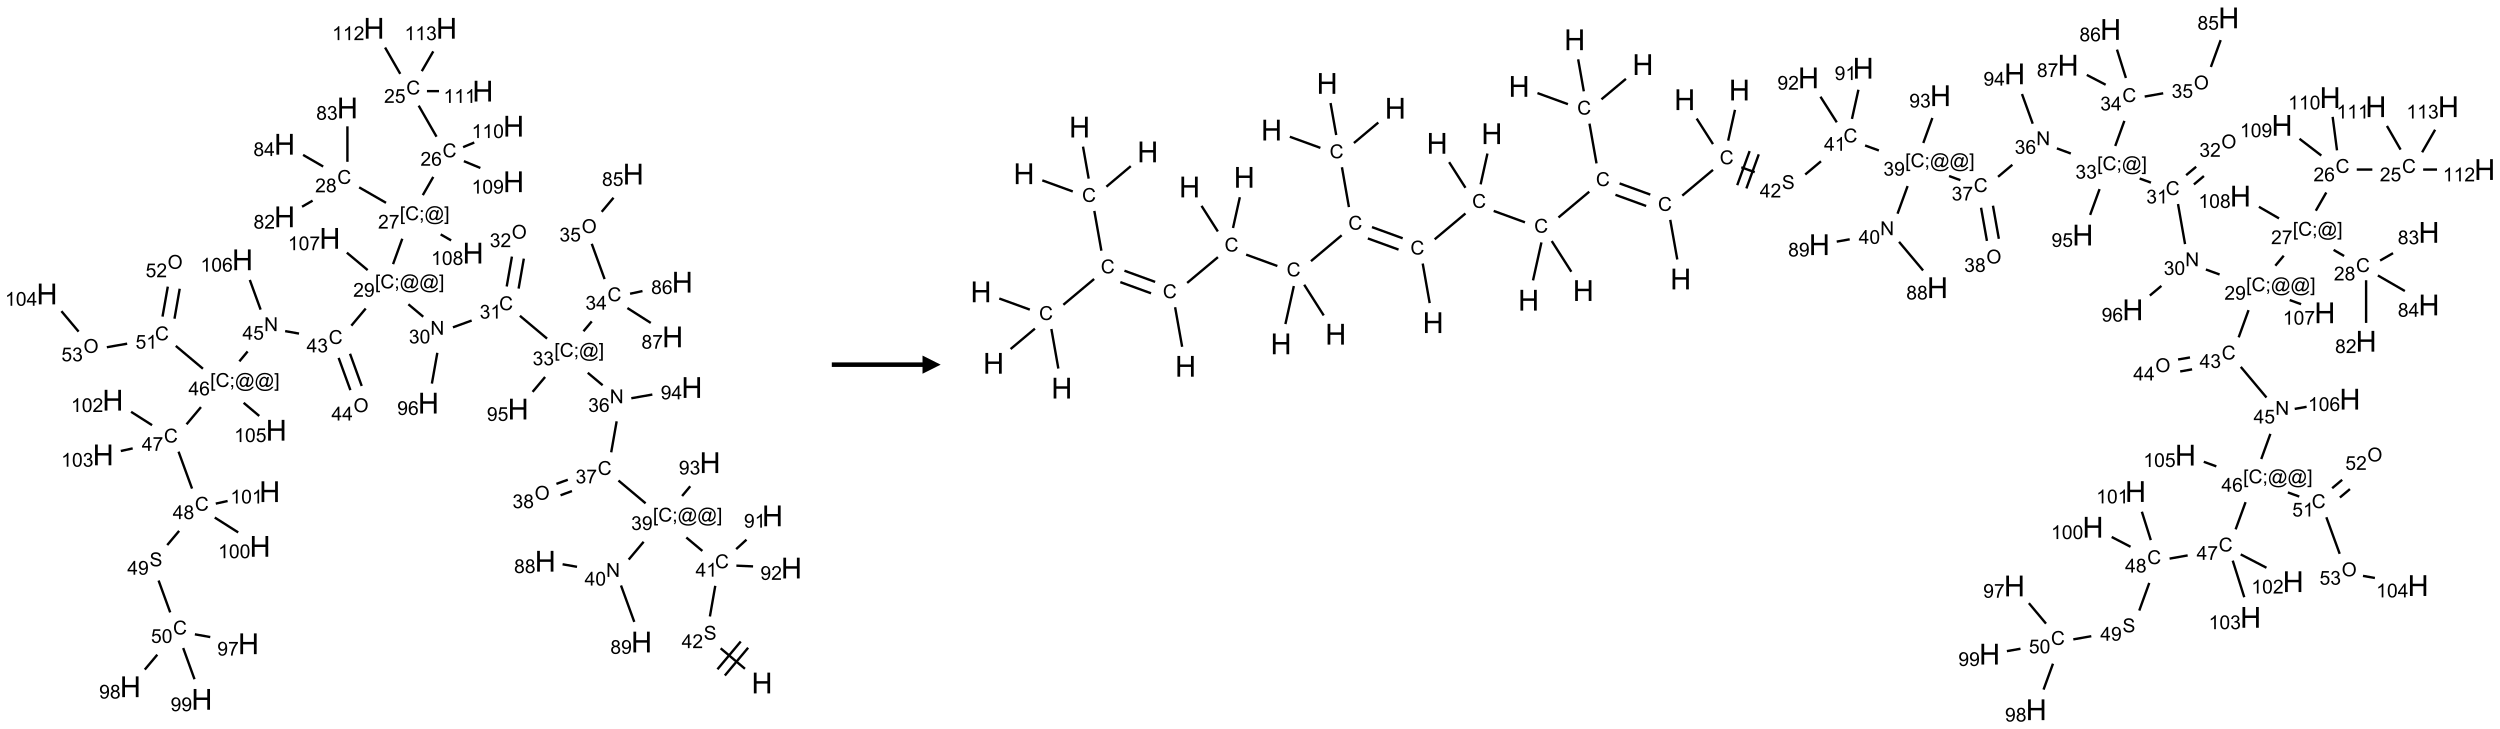 <?xml version="1.0" encoding="UTF-8"?>
<svg xmlns="http://www.w3.org/2000/svg" xmlns:xlink="http://www.w3.org/1999/xlink" width="1378" height="402" viewBox="0 0 1378 402">
<defs>
<g>
<g id="glyph-0-0">
<path d="M 2 0 L 2 -10 L 10 -10 L 10 0 Z M 2.25 -0.25 L 9.75 -0.25 L 9.75 -9.75 L 2.25 -9.75 Z M 2.25 -0.25 "/>
</g>
<g id="glyph-0-1">
<path d="M 1.281 0 L 1.281 -11.453 L 2.797 -11.453 L 2.797 -6.75 L 8.75 -6.75 L 8.75 -11.453 L 10.266 -11.453 L 10.266 0 L 8.75 0 L 8.75 -5.398 L 2.797 -5.398 L 2.797 0 Z M 1.281 0 "/>
</g>
<g id="glyph-1-0">
<path d="M 1.332 0 L 1.332 -6.668 L 6.668 -6.668 L 6.668 0 Z M 1.5 -0.168 L 6.5 -0.168 L 6.5 -6.5 L 1.5 -6.5 Z M 1.5 -0.168 "/>
</g>
<g id="glyph-1-1">
<path d="M 0.48 -2.453 L 1.434 -2.535 C 1.477 -2.152 1.582 -1.84 1.746 -1.598 C 1.91 -1.352 2.168 -1.152 2.516 -1.004 C 2.863 -0.852 3.254 -0.777 3.688 -0.777 C 4.074 -0.777 4.414 -0.832 4.707 -0.949 C 5.004 -1.062 5.223 -1.219 5.367 -1.418 C 5.512 -1.617 5.582 -1.836 5.582 -2.074 C 5.582 -2.312 5.516 -2.523 5.375 -2.699 C 5.234 -2.879 5.008 -3.031 4.688 -3.152 C 4.484 -3.23 4.031 -3.355 3.328 -3.523 C 2.625 -3.691 2.137 -3.852 1.855 -4 C 1.488 -4.191 1.219 -4.43 1.039 -4.711 C 0.859 -4.992 0.77 -5.312 0.77 -5.66 C 0.77 -6.047 0.879 -6.406 1.098 -6.742 C 1.316 -7.078 1.637 -7.332 2.059 -7.504 C 2.477 -7.68 2.945 -7.766 3.457 -7.766 C 4.023 -7.766 4.523 -7.676 4.957 -7.492 C 5.387 -7.309 5.719 -7.043 5.953 -6.688 C 6.188 -6.332 6.312 -5.934 6.328 -5.484 L 5.359 -5.41 C 5.309 -5.895 5.133 -6.258 4.832 -6.504 C 4.531 -6.75 4.086 -6.875 3.5 -6.875 C 2.891 -6.875 2.445 -6.762 2.164 -6.539 C 1.883 -6.316 1.746 -6.047 1.746 -5.73 C 1.746 -5.457 1.844 -5.23 2.043 -5.051 C 2.238 -4.875 2.742 -4.695 3.566 -4.508 C 4.387 -4.32 4.949 -4.16 5.254 -4.02 C 5.699 -3.816 6.027 -3.555 6.238 -3.242 C 6.449 -2.93 6.559 -2.566 6.559 -2.156 C 6.559 -1.75 6.441 -1.367 6.207 -1.008 C 5.977 -0.648 5.641 -0.367 5.207 -0.168 C 4.77 0.031 4.281 0.129 3.734 0.129 C 3.043 0.129 2.465 0.031 1.996 -0.172 C 1.531 -0.375 1.164 -0.676 0.898 -1.082 C 0.633 -1.484 0.492 -1.941 0.48 -2.453 Z M 0.48 -2.453 "/>
</g>
<g id="glyph-1-2">
<path d="M 3.449 0 L 3.449 -1.828 L 0.137 -1.828 L 0.137 -2.688 L 3.621 -7.637 L 4.387 -7.637 L 4.387 -2.688 L 5.418 -2.688 L 5.418 -1.828 L 4.387 -1.828 L 4.387 0 Z M 3.449 -2.688 L 3.449 -6.129 L 1.059 -2.688 Z M 3.449 -2.688 "/>
</g>
<g id="glyph-1-3">
<path d="M 5.371 -0.902 L 5.371 0 L 0.324 0 C 0.316 -0.227 0.352 -0.441 0.434 -0.652 C 0.562 -0.996 0.766 -1.332 1.051 -1.668 C 1.332 -2 1.742 -2.387 2.277 -2.824 C 3.105 -3.504 3.668 -4.043 3.957 -4.441 C 4.25 -4.84 4.395 -5.215 4.395 -5.566 C 4.395 -5.938 4.262 -6.254 3.996 -6.508 C 3.73 -6.762 3.387 -6.891 2.957 -6.891 C 2.508 -6.891 2.145 -6.754 1.875 -6.484 C 1.605 -6.215 1.469 -5.84 1.465 -5.359 L 0.5 -5.457 C 0.566 -6.176 0.812 -6.727 1.246 -7.102 C 1.676 -7.477 2.254 -7.668 2.98 -7.668 C 3.711 -7.668 4.293 -7.465 4.719 -7.059 C 5.145 -6.652 5.359 -6.148 5.359 -5.547 C 5.359 -5.242 5.297 -4.941 5.172 -4.645 C 5.047 -4.352 4.84 -4.039 4.551 -3.715 C 4.262 -3.387 3.777 -2.938 3.105 -2.371 C 2.543 -1.898 2.18 -1.578 2.02 -1.41 C 1.859 -1.242 1.73 -1.07 1.625 -0.902 Z M 5.371 -0.902 "/>
</g>
<g id="glyph-1-4">
<path d="M 6.27 -2.676 L 7.281 -2.422 C 7.07 -1.594 6.688 -0.961 6.137 -0.523 C 5.586 -0.086 4.914 0.129 4.121 0.129 C 3.297 0.129 2.629 -0.039 2.113 -0.371 C 1.598 -0.707 1.203 -1.191 0.934 -1.828 C 0.664 -2.465 0.531 -3.145 0.531 -3.875 C 0.531 -4.672 0.684 -5.363 0.988 -5.957 C 1.293 -6.547 1.723 -6.996 2.285 -7.305 C 2.844 -7.613 3.461 -7.766 4.137 -7.766 C 4.898 -7.766 5.543 -7.57 6.062 -7.184 C 6.582 -6.793 6.945 -6.246 7.152 -5.543 L 6.156 -5.309 C 5.98 -5.863 5.723 -6.266 5.387 -6.52 C 5.051 -6.773 4.625 -6.902 4.113 -6.902 C 3.527 -6.902 3.039 -6.762 2.645 -6.48 C 2.25 -6.199 1.973 -5.82 1.812 -5.348 C 1.652 -4.871 1.574 -4.383 1.574 -3.879 C 1.574 -3.23 1.668 -2.664 1.855 -2.18 C 2.047 -1.695 2.34 -1.332 2.738 -1.094 C 3.137 -0.855 3.57 -0.734 4.035 -0.734 C 4.602 -0.734 5.082 -0.898 5.473 -1.223 C 5.867 -1.551 6.133 -2.035 6.27 -2.676 Z M 6.27 -2.676 "/>
</g>
<g id="glyph-1-5">
<path d="M 3.973 0 L 3.035 0 L 3.035 -5.973 C 2.809 -5.758 2.516 -5.543 2.148 -5.328 C 1.781 -5.113 1.453 -4.953 1.16 -4.844 L 1.16 -5.75 C 1.684 -5.996 2.145 -6.297 2.535 -6.645 C 2.93 -6.996 3.207 -7.336 3.371 -7.668 L 3.973 -7.668 Z M 3.973 0 "/>
</g>
<g id="glyph-1-6">
<path d="M 0.723 2.121 L 0.723 -7.637 L 2.793 -7.637 L 2.793 -6.859 L 1.66 -6.859 L 1.66 1.344 L 2.793 1.344 L 2.793 2.121 Z M 0.723 2.121 "/>
</g>
<g id="glyph-1-7">
<path d="M 0.949 -4.465 L 0.949 -5.531 L 2.016 -5.531 L 2.016 -4.465 Z M 0.949 0 L 0.949 -1.066 L 2.016 -1.066 L 2.016 0 C 2.016 0.391 1.945 0.711 1.809 0.949 C 1.668 1.191 1.449 1.379 1.145 1.512 L 0.887 1.109 C 1.082 1.023 1.23 0.895 1.324 0.727 C 1.418 0.559 1.469 0.316 1.48 0 Z M 0.949 0 "/>
</g>
<g id="glyph-1-8">
<path d="M 6.047 -0.848 C 5.82 -0.59 5.57 -0.379 5.289 -0.223 C 5.008 -0.062 4.73 0.016 4.449 0.016 C 4.141 0.016 3.84 -0.074 3.547 -0.254 C 3.254 -0.434 3.02 -0.715 2.836 -1.09 C 2.652 -1.465 2.562 -1.875 2.562 -2.324 C 2.562 -2.875 2.703 -3.43 2.988 -3.98 C 3.27 -4.535 3.621 -4.953 4.043 -5.23 C 4.461 -5.508 4.871 -5.645 5.266 -5.645 C 5.566 -5.645 5.855 -5.566 6.129 -5.41 C 6.402 -5.25 6.641 -5.012 6.84 -4.688 L 7.016 -5.496 L 7.949 -5.496 L 7.199 -2 C 7.094 -1.516 7.043 -1.246 7.043 -1.191 C 7.043 -1.098 7.078 -1.02 7.148 -0.949 C 7.219 -0.883 7.305 -0.848 7.406 -0.848 C 7.59 -0.848 7.832 -0.953 8.129 -1.168 C 8.527 -1.445 8.84 -1.816 9.07 -2.285 C 9.301 -2.75 9.418 -3.234 9.418 -3.73 C 9.418 -4.309 9.27 -4.852 8.973 -5.355 C 8.676 -5.859 8.23 -6.262 7.645 -6.562 C 7.055 -6.863 6.406 -7.016 5.691 -7.016 C 4.879 -7.016 4.137 -6.824 3.465 -6.445 C 2.793 -6.066 2.273 -5.52 1.902 -4.809 C 1.535 -4.098 1.348 -3.34 1.348 -2.527 C 1.348 -1.676 1.535 -0.941 1.902 -0.328 C 2.273 0.285 2.809 0.742 3.508 1.035 C 4.207 1.328 4.984 1.473 5.832 1.473 C 6.742 1.473 7.504 1.32 8.121 1.016 C 8.734 0.711 9.195 0.34 9.5 -0.098 L 10.441 -0.098 C 10.266 0.266 9.961 0.637 9.531 1.016 C 9.102 1.395 8.59 1.695 7.996 1.914 C 7.402 2.133 6.688 2.246 5.848 2.246 C 5.078 2.246 4.367 2.145 3.715 1.949 C 3.066 1.75 2.512 1.453 2.051 1.055 C 1.594 0.656 1.25 0.199 1.016 -0.316 C 0.723 -0.973 0.578 -1.684 0.578 -2.441 C 0.578 -3.289 0.75 -4.098 1.098 -4.863 C 1.523 -5.805 2.125 -6.527 2.902 -7.027 C 3.684 -7.527 4.629 -7.777 5.738 -7.777 C 6.602 -7.777 7.375 -7.602 8.059 -7.246 C 8.746 -6.895 9.285 -6.371 9.684 -5.672 C 10.02 -5.07 10.188 -4.418 10.188 -3.715 C 10.188 -2.707 9.832 -1.812 9.125 -1.031 C 8.492 -0.328 7.801 0.02 7.051 0.02 C 6.812 0.02 6.617 -0.016 6.473 -0.09 C 6.324 -0.16 6.215 -0.266 6.145 -0.402 C 6.102 -0.488 6.066 -0.637 6.047 -0.848 Z M 3.527 -2.262 C 3.527 -1.785 3.641 -1.414 3.863 -1.152 C 4.09 -0.887 4.348 -0.754 4.641 -0.754 C 4.836 -0.754 5.039 -0.812 5.254 -0.93 C 5.469 -1.047 5.676 -1.219 5.871 -1.449 C 6.066 -1.676 6.23 -1.969 6.355 -2.32 C 6.48 -2.672 6.543 -3.027 6.543 -3.379 C 6.543 -3.852 6.426 -4.219 6.191 -4.48 C 5.957 -4.738 5.672 -4.871 5.332 -4.871 C 5.109 -4.871 4.902 -4.812 4.707 -4.699 C 4.512 -4.586 4.32 -4.406 4.137 -4.156 C 3.953 -3.906 3.805 -3.602 3.691 -3.246 C 3.582 -2.887 3.527 -2.559 3.527 -2.262 Z M 3.527 -2.262 "/>
</g>
<g id="glyph-1-9">
<path d="M 2.27 2.121 L 0.203 2.121 L 0.203 1.344 L 1.332 1.344 L 1.332 -6.859 L 0.203 -6.859 L 0.203 -7.637 L 2.27 -7.637 Z M 2.27 2.121 "/>
</g>
<g id="glyph-1-10">
<path d="M 0.449 -2.016 L 1.387 -2.141 C 1.492 -1.609 1.676 -1.227 1.934 -0.992 C 2.191 -0.758 2.508 -0.641 2.879 -0.641 C 3.32 -0.641 3.695 -0.793 3.996 -1.098 C 4.301 -1.402 4.453 -1.781 4.453 -2.234 C 4.453 -2.664 4.312 -3.02 4.031 -3.301 C 3.75 -3.578 3.391 -3.719 2.957 -3.719 C 2.781 -3.719 2.562 -3.684 2.297 -3.613 L 2.402 -4.438 C 2.465 -4.43 2.516 -4.426 2.551 -4.426 C 2.949 -4.426 3.312 -4.531 3.629 -4.738 C 3.949 -4.949 4.109 -5.27 4.109 -5.703 C 4.109 -6.047 3.992 -6.332 3.762 -6.559 C 3.527 -6.785 3.227 -6.895 2.859 -6.895 C 2.496 -6.895 2.191 -6.781 1.949 -6.551 C 1.707 -6.324 1.547 -5.98 1.48 -5.52 L 0.543 -5.688 C 0.656 -6.316 0.918 -6.805 1.324 -7.148 C 1.73 -7.492 2.234 -7.668 2.84 -7.668 C 3.254 -7.668 3.641 -7.578 3.988 -7.398 C 4.34 -7.219 4.609 -6.977 4.793 -6.668 C 4.98 -6.359 5.074 -6.031 5.074 -5.684 C 5.074 -5.352 4.984 -5.051 4.809 -4.781 C 4.629 -4.512 4.367 -4.297 4.02 -4.137 C 4.473 -4.031 4.824 -3.816 5.074 -3.488 C 5.324 -3.16 5.449 -2.75 5.449 -2.254 C 5.449 -1.59 5.203 -1.023 4.719 -0.559 C 4.234 -0.098 3.617 0.137 2.875 0.137 C 2.203 0.137 1.648 -0.062 1.207 -0.465 C 0.762 -0.863 0.512 -1.379 0.449 -2.016 Z M 0.449 -2.016 "/>
</g>
<g id="glyph-1-11">
<path d="M 0.582 -1.766 L 1.484 -1.848 C 1.562 -1.426 1.707 -1.117 1.922 -0.926 C 2.137 -0.734 2.414 -0.641 2.75 -0.641 C 3.039 -0.641 3.289 -0.707 3.508 -0.84 C 3.727 -0.973 3.902 -1.148 4.043 -1.367 C 4.18 -1.586 4.297 -1.887 4.391 -2.262 C 4.484 -2.637 4.531 -3.016 4.531 -3.406 C 4.531 -3.449 4.531 -3.512 4.527 -3.594 C 4.34 -3.297 4.082 -3.055 3.758 -2.867 C 3.434 -2.68 3.082 -2.59 2.703 -2.59 C 2.07 -2.59 1.535 -2.816 1.098 -3.277 C 0.66 -3.734 0.441 -4.34 0.441 -5.09 C 0.441 -5.863 0.672 -6.484 1.129 -6.957 C 1.586 -7.43 2.156 -7.668 2.844 -7.668 C 3.34 -7.668 3.793 -7.531 4.207 -7.266 C 4.617 -7 4.93 -6.617 5.145 -6.121 C 5.355 -5.629 5.465 -4.91 5.465 -3.973 C 5.465 -2.996 5.359 -2.223 5.145 -1.645 C 4.934 -1.066 4.617 -0.625 4.199 -0.324 C 3.781 -0.02 3.293 0.129 2.73 0.129 C 2.133 0.129 1.645 -0.035 1.266 -0.367 C 0.887 -0.699 0.66 -1.164 0.582 -1.766 Z M 4.422 -5.137 C 4.422 -5.676 4.277 -6.102 3.992 -6.418 C 3.707 -6.734 3.359 -6.891 2.957 -6.891 C 2.543 -6.891 2.18 -6.719 1.871 -6.379 C 1.562 -6.039 1.406 -5.598 1.406 -5.059 C 1.406 -4.57 1.555 -4.176 1.848 -3.871 C 2.141 -3.566 2.5 -3.418 2.934 -3.418 C 3.367 -3.418 3.723 -3.57 4.004 -3.871 C 4.281 -4.176 4.422 -4.598 4.422 -5.137 Z M 4.422 -5.137 "/>
</g>
<g id="glyph-1-12">
<path d="M 0.504 -6.637 L 0.504 -7.535 L 5.449 -7.535 L 5.449 -6.809 C 4.961 -6.289 4.48 -5.602 4.004 -4.746 C 3.527 -3.887 3.156 -3.004 2.895 -2.098 C 2.707 -1.461 2.59 -0.762 2.535 0 L 1.574 0 C 1.582 -0.602 1.703 -1.328 1.926 -2.176 C 2.152 -3.027 2.477 -3.848 2.898 -4.637 C 3.32 -5.426 3.77 -6.094 4.246 -6.637 Z M 0.504 -6.637 "/>
</g>
<g id="glyph-1-13">
<path d="M 0.812 0 L 0.812 -7.637 L 1.848 -7.637 L 5.859 -1.641 L 5.859 -7.637 L 6.828 -7.637 L 6.828 0 L 5.793 0 L 1.781 -6 L 1.781 0 Z M 0.812 0 "/>
</g>
<g id="glyph-1-14">
<path d="M 5.309 -5.766 L 4.375 -5.691 C 4.293 -6.059 4.172 -6.328 4.02 -6.496 C 3.766 -6.762 3.453 -6.895 3.082 -6.895 C 2.785 -6.895 2.523 -6.812 2.297 -6.645 C 2 -6.43 1.77 -6.117 1.598 -5.703 C 1.43 -5.289 1.34 -4.703 1.332 -3.938 C 1.559 -4.281 1.836 -4.535 2.16 -4.703 C 2.488 -4.871 2.828 -4.953 3.188 -4.953 C 3.812 -4.953 4.344 -4.723 4.785 -4.262 C 5.223 -3.801 5.441 -3.207 5.441 -2.48 C 5.441 -2 5.34 -1.555 5.133 -1.145 C 4.926 -0.73 4.641 -0.418 4.281 -0.199 C 3.922 0.02 3.512 0.129 3.051 0.129 C 2.27 0.129 1.633 -0.156 1.141 -0.73 C 0.648 -1.305 0.402 -2.254 0.402 -3.574 C 0.402 -5.051 0.672 -6.121 1.219 -6.793 C 1.695 -7.375 2.336 -7.668 3.141 -7.668 C 3.742 -7.668 4.234 -7.5 4.617 -7.16 C 5 -6.824 5.23 -6.359 5.309 -5.766 Z M 1.48 -2.473 C 1.48 -2.152 1.547 -1.844 1.684 -1.547 C 1.82 -1.25 2.016 -1.027 2.262 -0.871 C 2.508 -0.719 2.766 -0.641 3.035 -0.641 C 3.434 -0.641 3.773 -0.801 4.059 -1.121 C 4.344 -1.441 4.484 -1.875 4.484 -2.422 C 4.484 -2.949 4.344 -3.367 4.062 -3.668 C 3.781 -3.973 3.426 -4.125 3 -4.125 C 2.578 -4.125 2.219 -3.973 1.922 -3.668 C 1.625 -3.363 1.48 -2.969 1.48 -2.473 Z M 1.48 -2.473 "/>
</g>
<g id="glyph-1-15">
<path d="M 0.441 -3.766 C 0.441 -4.668 0.535 -5.395 0.723 -5.945 C 0.906 -6.496 1.184 -6.922 1.551 -7.219 C 1.918 -7.516 2.375 -7.668 2.934 -7.668 C 3.344 -7.668 3.703 -7.586 4.012 -7.418 C 4.32 -7.254 4.574 -7.016 4.777 -6.707 C 4.977 -6.395 5.137 -6.016 5.25 -5.57 C 5.363 -5.125 5.422 -4.523 5.422 -3.766 C 5.422 -2.871 5.328 -2.148 5.145 -1.598 C 4.961 -1.047 4.688 -0.621 4.32 -0.32 C 3.953 -0.02 3.492 0.129 2.934 0.129 C 2.195 0.129 1.617 -0.133 1.199 -0.66 C 0.695 -1.297 0.441 -2.332 0.441 -3.766 Z M 1.406 -3.766 C 1.406 -2.512 1.555 -1.68 1.848 -1.262 C 2.141 -0.848 2.5 -0.641 2.934 -0.641 C 3.363 -0.641 3.727 -0.848 4.02 -1.266 C 4.312 -1.684 4.457 -2.516 4.457 -3.766 C 4.457 -5.023 4.312 -5.859 4.02 -6.27 C 3.727 -6.684 3.359 -6.891 2.922 -6.891 C 2.492 -6.891 2.148 -6.707 1.891 -6.344 C 1.566 -5.879 1.406 -5.02 1.406 -3.766 Z M 1.406 -3.766 "/>
</g>
<g id="glyph-1-16">
<path d="M 0.441 -2 L 1.426 -2.082 C 1.5 -1.605 1.668 -1.242 1.934 -1.004 C 2.199 -0.762 2.52 -0.641 2.895 -0.641 C 3.348 -0.641 3.73 -0.812 4.043 -1.152 C 4.355 -1.492 4.512 -1.941 4.512 -2.504 C 4.512 -3.039 4.359 -3.461 4.059 -3.77 C 3.758 -4.078 3.367 -4.234 2.879 -4.234 C 2.578 -4.234 2.305 -4.164 2.062 -4.027 C 1.82 -3.891 1.629 -3.715 1.488 -3.496 L 0.609 -3.609 L 1.348 -7.531 L 5.145 -7.531 L 5.145 -6.637 L 2.098 -6.637 L 1.688 -4.582 C 2.145 -4.902 2.625 -5.062 3.129 -5.062 C 3.797 -5.062 4.359 -4.832 4.816 -4.371 C 5.277 -3.91 5.504 -3.312 5.504 -2.59 C 5.504 -1.898 5.305 -1.301 4.902 -0.797 C 4.41 -0.18 3.742 0.129 2.895 0.129 C 2.199 0.129 1.633 -0.062 1.195 -0.453 C 0.758 -0.844 0.504 -1.359 0.441 -2 Z M 0.441 -2 "/>
</g>
<g id="glyph-1-17">
<path d="M 1.887 -4.141 C 1.496 -4.281 1.207 -4.484 1.02 -4.75 C 0.832 -5.016 0.738 -5.328 0.738 -5.699 C 0.738 -6.254 0.938 -6.719 1.34 -7.098 C 1.738 -7.477 2.27 -7.668 2.934 -7.668 C 3.598 -7.668 4.137 -7.473 4.543 -7.086 C 4.949 -6.699 5.152 -6.227 5.152 -5.672 C 5.152 -5.316 5.059 -5.008 4.871 -4.746 C 4.688 -4.484 4.406 -4.281 4.027 -4.141 C 4.496 -3.988 4.852 -3.742 5.098 -3.402 C 5.34 -3.062 5.465 -2.656 5.465 -2.184 C 5.465 -1.531 5.234 -0.98 4.77 -0.535 C 4.309 -0.09 3.703 0.129 2.949 0.129 C 2.195 0.129 1.586 -0.094 1.125 -0.539 C 0.664 -0.984 0.434 -1.543 0.434 -2.207 C 0.434 -2.703 0.559 -3.121 0.809 -3.457 C 1.062 -3.793 1.422 -4.02 1.887 -4.141 Z M 1.699 -5.73 C 1.699 -5.367 1.812 -5.074 2.047 -4.844 C 2.281 -4.613 2.582 -4.5 2.953 -4.5 C 3.312 -4.5 3.609 -4.613 3.84 -4.84 C 4.07 -5.066 4.188 -5.348 4.188 -5.676 C 4.188 -6.02 4.07 -6.309 3.832 -6.543 C 3.594 -6.777 3.297 -6.895 2.941 -6.895 C 2.586 -6.895 2.289 -6.781 2.051 -6.551 C 1.816 -6.324 1.699 -6.047 1.699 -5.73 Z M 1.395 -2.203 C 1.395 -1.938 1.461 -1.676 1.586 -1.426 C 1.711 -1.176 1.902 -0.984 2.152 -0.848 C 2.402 -0.711 2.672 -0.641 2.957 -0.641 C 3.406 -0.641 3.777 -0.785 4.066 -1.074 C 4.359 -1.363 4.504 -1.727 4.504 -2.172 C 4.504 -2.625 4.355 -2.996 4.055 -3.293 C 3.754 -3.586 3.379 -3.734 2.926 -3.734 C 2.484 -3.734 2.121 -3.59 1.832 -3.297 C 1.543 -3.004 1.395 -2.641 1.395 -2.203 Z M 1.395 -2.203 "/>
</g>
<g id="glyph-1-18">
<path d="M 0.516 -3.719 C 0.516 -4.984 0.855 -5.977 1.535 -6.695 C 2.215 -7.414 3.094 -7.77 4.172 -7.77 C 4.875 -7.77 5.512 -7.602 6.078 -7.266 C 6.645 -6.93 7.074 -6.461 7.371 -5.855 C 7.668 -5.254 7.816 -4.57 7.816 -3.809 C 7.816 -3.035 7.66 -2.34 7.348 -1.73 C 7.035 -1.117 6.594 -0.656 6.02 -0.34 C 5.449 -0.027 4.828 0.129 4.168 0.129 C 3.449 0.129 2.805 -0.043 2.238 -0.391 C 1.672 -0.738 1.246 -1.211 0.953 -1.812 C 0.66 -2.414 0.516 -3.047 0.516 -3.719 Z M 1.559 -3.703 C 1.559 -2.781 1.805 -2.059 2.301 -1.527 C 2.793 -1 3.414 -0.734 4.16 -0.734 C 4.922 -0.734 5.547 -1 6.039 -1.535 C 6.531 -2.07 6.777 -2.828 6.777 -3.812 C 6.777 -4.434 6.672 -4.977 6.461 -5.441 C 6.25 -5.902 5.945 -6.262 5.539 -6.52 C 5.133 -6.773 4.68 -6.902 4.176 -6.902 C 3.461 -6.902 2.848 -6.656 2.332 -6.164 C 1.816 -5.672 1.559 -4.852 1.559 -3.703 Z M 1.559 -3.703 "/>
</g>
</g>
</defs>
<path fill="none" stroke-width="0.033" stroke-linecap="butt" stroke-linejoin="miter" stroke="rgb(0%, 0%, 0%)" stroke-opacity="1" stroke-miterlimit="10" d="M 9.618 8.826 L 9.283 8.544 " transform="matrix(40, 0, 0, 40, 25.895, 15.592)"/>
<path fill="none" stroke-width="0.033" stroke-linecap="butt" stroke-linejoin="miter" stroke="rgb(0%, 0%, 0%)" stroke-opacity="1" stroke-miterlimit="10" d="M 9.56 8.45 L 9.239 8.833 " transform="matrix(40, 0, 0, 40, 25.895, 15.592)"/>
<path fill="none" stroke-width="0.033" stroke-linecap="butt" stroke-linejoin="miter" stroke="rgb(0%, 0%, 0%)" stroke-opacity="1" stroke-miterlimit="10" d="M 9.662 8.536 L 9.341 8.919 " transform="matrix(40, 0, 0, 40, 25.895, 15.592)"/>
<path fill="none" stroke-width="0.033" stroke-linecap="butt" stroke-linejoin="miter" stroke="rgb(0%, 0%, 0%)" stroke-opacity="1" stroke-miterlimit="10" d="M 9.135 8.105 L 9.209 7.683 " transform="matrix(40, 0, 0, 40, 25.895, 15.592)"/>
<path fill="none" stroke-width="0.033" stroke-linecap="butt" stroke-linejoin="miter" stroke="rgb(0%, 0%, 0%)" stroke-opacity="1" stroke-miterlimit="10" d="M 9.031 7.202 L 8.81 7.017 " transform="matrix(40, 0, 0, 40, 25.895, 15.592)"/>
<path fill="none" stroke-width="0.033" stroke-linecap="butt" stroke-linejoin="miter" stroke="rgb(0%, 0%, 0%)" stroke-opacity="1" stroke-miterlimit="10" d="M 8.249 6.546 L 7.875 6.232 " transform="matrix(40, 0, 0, 40, 25.895, 15.592)"/>
<path fill="none" stroke-width="0.033" stroke-linecap="butt" stroke-linejoin="miter" stroke="rgb(0%, 0%, 0%)" stroke-opacity="1" stroke-miterlimit="10" d="M 7.775 5.843 L 7.85 5.416 " transform="matrix(40, 0, 0, 40, 25.895, 15.592)"/>
<path fill="none" stroke-width="0.033" stroke-linecap="butt" stroke-linejoin="miter" stroke="rgb(0%, 0%, 0%)" stroke-opacity="1" stroke-miterlimit="10" d="M 7.657 4.919 L 7.452 4.747 " transform="matrix(40, 0, 0, 40, 25.895, 15.592)"/>
<path fill="none" stroke-width="0.033" stroke-linecap="butt" stroke-linejoin="miter" stroke="rgb(0%, 0%, 0%)" stroke-opacity="1" stroke-miterlimit="10" d="M 6.891 4.276 L 6.517 3.962 " transform="matrix(40, 0, 0, 40, 25.895, 15.592)"/>
<path fill="none" stroke-width="0.033" stroke-linecap="butt" stroke-linejoin="miter" stroke="rgb(0%, 0%, 0%)" stroke-opacity="1" stroke-miterlimit="10" d="M 5.852 4.027 L 5.594 4.121 " transform="matrix(40, 0, 0, 40, 25.895, 15.592)"/>
<path fill="none" stroke-width="0.033" stroke-linecap="butt" stroke-linejoin="miter" stroke="rgb(0%, 0%, 0%)" stroke-opacity="1" stroke-miterlimit="10" d="M 5.185 3.975 L 4.98 3.803 " transform="matrix(40, 0, 0, 40, 25.895, 15.592)"/>
<path fill="none" stroke-width="0.033" stroke-linecap="butt" stroke-linejoin="miter" stroke="rgb(0%, 0%, 0%)" stroke-opacity="1" stroke-miterlimit="10" d="M 4.769 3.25 L 4.896 2.9 " transform="matrix(40, 0, 0, 40, 25.895, 15.592)"/>
<path fill="none" stroke-width="0.033" stroke-linecap="butt" stroke-linejoin="miter" stroke="rgb(0%, 0%, 0%)" stroke-opacity="1" stroke-miterlimit="10" d="M 5.179 2.299 L 5.323 2.048 " transform="matrix(40, 0, 0, 40, 25.895, 15.592)"/>
<path fill="none" stroke-width="0.033" stroke-linecap="butt" stroke-linejoin="miter" stroke="rgb(0%, 0%, 0%)" stroke-opacity="1" stroke-miterlimit="10" d="M 5.368 1.494 L 5.122 1.066 " transform="matrix(40, 0, 0, 40, 25.895, 15.592)"/>
<path fill="none" stroke-width="0.033" stroke-linecap="butt" stroke-linejoin="miter" stroke="rgb(0%, 0%, 0%)" stroke-opacity="1" stroke-miterlimit="10" d="M 5.236 0.866 L 5.402 0.866 " transform="matrix(40, 0, 0, 40, 25.895, 15.592)"/>
<path fill="none" stroke-width="0.033" stroke-linecap="butt" stroke-linejoin="miter" stroke="rgb(0%, 0%, 0%)" stroke-opacity="1" stroke-miterlimit="10" d="M 4.868 0.628 L 4.659 0.265 " transform="matrix(40, 0, 0, 40, 25.895, 15.592)"/>
<path fill="none" stroke-width="0.033" stroke-linecap="butt" stroke-linejoin="miter" stroke="rgb(0%, 0%, 0%)" stroke-opacity="1" stroke-miterlimit="10" d="M 5.165 0.591 L 5.323 0.318 " transform="matrix(40, 0, 0, 40, 25.895, 15.592)"/>
<path fill="none" stroke-width="0.033" stroke-linecap="butt" stroke-linejoin="miter" stroke="rgb(0%, 0%, 0%)" stroke-opacity="1" stroke-miterlimit="10" d="M 5.745 1.831 L 5.972 1.925 " transform="matrix(40, 0, 0, 40, 25.895, 15.592)"/>
<path fill="none" stroke-width="0.033" stroke-linecap="butt" stroke-linejoin="miter" stroke="rgb(0%, 0%, 0%)" stroke-opacity="1" stroke-miterlimit="10" d="M 5.734 1.638 L 5.888 1.574 " transform="matrix(40, 0, 0, 40, 25.895, 15.592)"/>
<path fill="none" stroke-width="0.033" stroke-linecap="butt" stroke-linejoin="miter" stroke="rgb(0%, 0%, 0%)" stroke-opacity="1" stroke-miterlimit="10" d="M 4.672 2.405 L 4.302 2.192 " transform="matrix(40, 0, 0, 40, 25.895, 15.592)"/>
<path fill="none" stroke-width="0.033" stroke-linecap="butt" stroke-linejoin="miter" stroke="rgb(0%, 0%, 0%)" stroke-opacity="1" stroke-miterlimit="10" d="M 3.66 2.375 L 3.515 2.459 " transform="matrix(40, 0, 0, 40, 25.895, 15.592)"/>
<path fill="none" stroke-width="0.033" stroke-linecap="butt" stroke-linejoin="miter" stroke="rgb(0%, 0%, 0%)" stroke-opacity="1" stroke-miterlimit="10" d="M 4.14 1.84 L 4.14 1.351 " transform="matrix(40, 0, 0, 40, 25.895, 15.592)"/>
<path fill="none" stroke-width="0.033" stroke-linecap="butt" stroke-linejoin="miter" stroke="rgb(0%, 0%, 0%)" stroke-opacity="1" stroke-miterlimit="10" d="M 3.806 1.905 L 3.529 1.745 " transform="matrix(40, 0, 0, 40, 25.895, 15.592)"/>
<path fill="none" stroke-width="0.033" stroke-linecap="butt" stroke-linejoin="miter" stroke="rgb(0%, 0%, 0%)" stroke-opacity="1" stroke-miterlimit="10" d="M 5.425 2.84 L 5.569 2.923 " transform="matrix(40, 0, 0, 40, 25.895, 15.592)"/>
<path fill="none" stroke-width="0.033" stroke-linecap="butt" stroke-linejoin="miter" stroke="rgb(0%, 0%, 0%)" stroke-opacity="1" stroke-miterlimit="10" d="M 4.392 3.862 L 4.194 4.098 " transform="matrix(40, 0, 0, 40, 25.895, 15.592)"/>
<path fill="none" stroke-width="0.033" stroke-linecap="butt" stroke-linejoin="miter" stroke="rgb(0%, 0%, 0%)" stroke-opacity="1" stroke-miterlimit="10" d="M 4.019 4.542 L 4.181 4.986 " transform="matrix(40, 0, 0, 40, 25.895, 15.592)"/>
<path fill="none" stroke-width="0.033" stroke-linecap="butt" stroke-linejoin="miter" stroke="rgb(0%, 0%, 0%)" stroke-opacity="1" stroke-miterlimit="10" d="M 4.176 4.485 L 4.337 4.929 " transform="matrix(40, 0, 0, 40, 25.895, 15.592)"/>
<path fill="none" stroke-width="0.033" stroke-linecap="butt" stroke-linejoin="miter" stroke="rgb(0%, 0%, 0%)" stroke-opacity="1" stroke-miterlimit="10" d="M 3.473 4.207 L 3.282 4.173 " transform="matrix(40, 0, 0, 40, 25.895, 15.592)"/>
<path fill="none" stroke-width="0.033" stroke-linecap="butt" stroke-linejoin="miter" stroke="rgb(0%, 0%, 0%)" stroke-opacity="1" stroke-miterlimit="10" d="M 2.765 4.453 L 2.651 4.59 " transform="matrix(40, 0, 0, 40, 25.895, 15.592)"/>
<path fill="none" stroke-width="0.033" stroke-linecap="butt" stroke-linejoin="miter" stroke="rgb(0%, 0%, 0%)" stroke-opacity="1" stroke-miterlimit="10" d="M 2.122 5.22 L 1.923 5.457 " transform="matrix(40, 0, 0, 40, 25.895, 15.592)"/>
<path fill="none" stroke-width="0.033" stroke-linecap="butt" stroke-linejoin="miter" stroke="rgb(0%, 0%, 0%)" stroke-opacity="1" stroke-miterlimit="10" d="M 1.813 5.834 L 1.999 6.343 " transform="matrix(40, 0, 0, 40, 25.895, 15.592)"/>
<path fill="none" stroke-width="0.033" stroke-linecap="butt" stroke-linejoin="miter" stroke="rgb(0%, 0%, 0%)" stroke-opacity="1" stroke-miterlimit="10" d="M 1.821 6.926 L 1.657 7.121 " transform="matrix(40, 0, 0, 40, 25.895, 15.592)"/>
<path fill="none" stroke-width="0.033" stroke-linecap="butt" stroke-linejoin="miter" stroke="rgb(0%, 0%, 0%)" stroke-opacity="1" stroke-miterlimit="10" d="M 1.538 7.61 L 1.698 8.049 " transform="matrix(40, 0, 0, 40, 25.895, 15.592)"/>
<path fill="none" stroke-width="0.033" stroke-linecap="butt" stroke-linejoin="miter" stroke="rgb(0%, 0%, 0%)" stroke-opacity="1" stroke-miterlimit="10" d="M 2.038 8.351 L 2.25 8.389 " transform="matrix(40, 0, 0, 40, 25.895, 15.592)"/>
<path fill="none" stroke-width="0.033" stroke-linecap="butt" stroke-linejoin="miter" stroke="rgb(0%, 0%, 0%)" stroke-opacity="1" stroke-miterlimit="10" d="M 1.52 8.632 L 1.348 8.837 " transform="matrix(40, 0, 0, 40, 25.895, 15.592)"/>
<path fill="none" stroke-width="0.033" stroke-linecap="butt" stroke-linejoin="miter" stroke="rgb(0%, 0%, 0%)" stroke-opacity="1" stroke-miterlimit="10" d="M 1.877 8.54 L 2.033 8.97 " transform="matrix(40, 0, 0, 40, 25.895, 15.592)"/>
<path fill="none" stroke-width="0.033" stroke-linecap="butt" stroke-linejoin="miter" stroke="rgb(0%, 0%, 0%)" stroke-opacity="1" stroke-miterlimit="10" d="M 2.312 6.742 L 2.635 6.947 " transform="matrix(40, 0, 0, 40, 25.895, 15.592)"/>
<path fill="none" stroke-width="0.033" stroke-linecap="butt" stroke-linejoin="miter" stroke="rgb(0%, 0%, 0%)" stroke-opacity="1" stroke-miterlimit="10" d="M 2.326 6.55 L 2.489 6.514 " transform="matrix(40, 0, 0, 40, 25.895, 15.592)"/>
<path fill="none" stroke-width="0.033" stroke-linecap="butt" stroke-linejoin="miter" stroke="rgb(0%, 0%, 0%)" stroke-opacity="1" stroke-miterlimit="10" d="M 1.448 5.469 L 1.159 5.285 " transform="matrix(40, 0, 0, 40, 25.895, 15.592)"/>
<path fill="none" stroke-width="0.033" stroke-linecap="butt" stroke-linejoin="miter" stroke="rgb(0%, 0%, 0%)" stroke-opacity="1" stroke-miterlimit="10" d="M 1.181 5.789 L 1.017 5.825 " transform="matrix(40, 0, 0, 40, 25.895, 15.592)"/>
<path fill="none" stroke-width="0.033" stroke-linecap="butt" stroke-linejoin="miter" stroke="rgb(0%, 0%, 0%)" stroke-opacity="1" stroke-miterlimit="10" d="M 2.149 4.691 L 1.775 4.377 " transform="matrix(40, 0, 0, 40, 25.895, 15.592)"/>
<path fill="none" stroke-width="0.033" stroke-linecap="butt" stroke-linejoin="miter" stroke="rgb(0%, 0%, 0%)" stroke-opacity="1" stroke-miterlimit="10" d="M 1.757 4.002 L 1.829 3.589 " transform="matrix(40, 0, 0, 40, 25.895, 15.592)"/>
<path fill="none" stroke-width="0.033" stroke-linecap="butt" stroke-linejoin="miter" stroke="rgb(0%, 0%, 0%)" stroke-opacity="1" stroke-miterlimit="10" d="M 1.592 3.973 L 1.665 3.56 " transform="matrix(40, 0, 0, 40, 25.895, 15.592)"/>
<path fill="none" stroke-width="0.033" stroke-linecap="butt" stroke-linejoin="miter" stroke="rgb(0%, 0%, 0%)" stroke-opacity="1" stroke-miterlimit="10" d="M 1.105 4.346 L 0.825 4.395 " transform="matrix(40, 0, 0, 40, 25.895, 15.592)"/>
<path fill="none" stroke-width="0.033" stroke-linecap="butt" stroke-linejoin="miter" stroke="rgb(0%, 0%, 0%)" stroke-opacity="1" stroke-miterlimit="10" d="M 0.436 4.18 L 0.199 3.898 " transform="matrix(40, 0, 0, 40, 25.895, 15.592)"/>
<path fill="none" stroke-width="0.033" stroke-linecap="butt" stroke-linejoin="miter" stroke="rgb(0%, 0%, 0%)" stroke-opacity="1" stroke-miterlimit="10" d="M 2.71 5.161 L 2.925 5.342 " transform="matrix(40, 0, 0, 40, 25.895, 15.592)"/>
<path fill="none" stroke-width="0.033" stroke-linecap="butt" stroke-linejoin="miter" stroke="rgb(0%, 0%, 0%)" stroke-opacity="1" stroke-miterlimit="10" d="M 2.944 3.877 L 2.795 3.468 " transform="matrix(40, 0, 0, 40, 25.895, 15.592)"/>
<path fill="none" stroke-width="0.033" stroke-linecap="butt" stroke-linejoin="miter" stroke="rgb(0%, 0%, 0%)" stroke-opacity="1" stroke-miterlimit="10" d="M 4.419 3.332 L 4.132 3.092 " transform="matrix(40, 0, 0, 40, 25.895, 15.592)"/>
<path fill="none" stroke-width="0.033" stroke-linecap="butt" stroke-linejoin="miter" stroke="rgb(0%, 0%, 0%)" stroke-opacity="1" stroke-miterlimit="10" d="M 5.379 4.472 L 5.304 4.896 " transform="matrix(40, 0, 0, 40, 25.895, 15.592)"/>
<path fill="none" stroke-width="0.033" stroke-linecap="butt" stroke-linejoin="miter" stroke="rgb(0%, 0%, 0%)" stroke-opacity="1" stroke-miterlimit="10" d="M 6.499 3.587 L 6.571 3.174 " transform="matrix(40, 0, 0, 40, 25.895, 15.592)"/>
<path fill="none" stroke-width="0.033" stroke-linecap="butt" stroke-linejoin="miter" stroke="rgb(0%, 0%, 0%)" stroke-opacity="1" stroke-miterlimit="10" d="M 6.335 3.558 L 6.407 3.146 " transform="matrix(40, 0, 0, 40, 25.895, 15.592)"/>
<path fill="none" stroke-width="0.033" stroke-linecap="butt" stroke-linejoin="miter" stroke="rgb(0%, 0%, 0%)" stroke-opacity="1" stroke-miterlimit="10" d="M 7.393 4.175 L 7.507 4.039 " transform="matrix(40, 0, 0, 40, 25.895, 15.592)"/>
<path fill="none" stroke-width="0.033" stroke-linecap="butt" stroke-linejoin="miter" stroke="rgb(0%, 0%, 0%)" stroke-opacity="1" stroke-miterlimit="10" d="M 7.684 3.456 L 7.507 2.97 " transform="matrix(40, 0, 0, 40, 25.895, 15.592)"/>
<path fill="none" stroke-width="0.033" stroke-linecap="butt" stroke-linejoin="miter" stroke="rgb(0%, 0%, 0%)" stroke-opacity="1" stroke-miterlimit="10" d="M 7.644 2.529 L 7.807 2.335 " transform="matrix(40, 0, 0, 40, 25.895, 15.592)"/>
<path fill="none" stroke-width="0.033" stroke-linecap="butt" stroke-linejoin="miter" stroke="rgb(0%, 0%, 0%)" stroke-opacity="1" stroke-miterlimit="10" d="M 8.035 3.658 L 8.206 3.621 " transform="matrix(40, 0, 0, 40, 25.895, 15.592)"/>
<path fill="none" stroke-width="0.033" stroke-linecap="butt" stroke-linejoin="miter" stroke="rgb(0%, 0%, 0%)" stroke-opacity="1" stroke-miterlimit="10" d="M 7.998 3.855 L 8.32 4.06 " transform="matrix(40, 0, 0, 40, 25.895, 15.592)"/>
<path fill="none" stroke-width="0.033" stroke-linecap="butt" stroke-linejoin="miter" stroke="rgb(0%, 0%, 0%)" stroke-opacity="1" stroke-miterlimit="10" d="M 6.864 4.805 L 6.692 5.01 " transform="matrix(40, 0, 0, 40, 25.895, 15.592)"/>
<path fill="none" stroke-width="0.033" stroke-linecap="butt" stroke-linejoin="miter" stroke="rgb(0%, 0%, 0%)" stroke-opacity="1" stroke-miterlimit="10" d="M 8.052 5.098 L 8.342 5.047 " transform="matrix(40, 0, 0, 40, 25.895, 15.592)"/>
<path fill="none" stroke-width="0.033" stroke-linecap="butt" stroke-linejoin="miter" stroke="rgb(0%, 0%, 0%)" stroke-opacity="1" stroke-miterlimit="10" d="M 7.177 6.221 L 7.02 6.278 " transform="matrix(40, 0, 0, 40, 25.895, 15.592)"/>
<path fill="none" stroke-width="0.033" stroke-linecap="butt" stroke-linejoin="miter" stroke="rgb(0%, 0%, 0%)" stroke-opacity="1" stroke-miterlimit="10" d="M 7.234 6.377 L 7.077 6.435 " transform="matrix(40, 0, 0, 40, 25.895, 15.592)"/>
<path fill="none" stroke-width="0.033" stroke-linecap="butt" stroke-linejoin="miter" stroke="rgb(0%, 0%, 0%)" stroke-opacity="1" stroke-miterlimit="10" d="M 8.222 7.076 L 8.016 7.321 " transform="matrix(40, 0, 0, 40, 25.895, 15.592)"/>
<path fill="none" stroke-width="0.033" stroke-linecap="butt" stroke-linejoin="miter" stroke="rgb(0%, 0%, 0%)" stroke-opacity="1" stroke-miterlimit="10" d="M 7.304 7.421 L 7.105 7.386 " transform="matrix(40, 0, 0, 40, 25.895, 15.592)"/>
<path fill="none" stroke-width="0.033" stroke-linecap="butt" stroke-linejoin="miter" stroke="rgb(0%, 0%, 0%)" stroke-opacity="1" stroke-miterlimit="10" d="M 7.91 7.678 L 8.093 8.18 " transform="matrix(40, 0, 0, 40, 25.895, 15.592)"/>
<path fill="none" stroke-width="0.033" stroke-linecap="butt" stroke-linejoin="miter" stroke="rgb(0%, 0%, 0%)" stroke-opacity="1" stroke-miterlimit="10" d="M 8.752 6.445 L 8.864 6.311 " transform="matrix(40, 0, 0, 40, 25.895, 15.592)"/>
<path fill="none" stroke-width="0.033" stroke-linecap="butt" stroke-linejoin="miter" stroke="rgb(0%, 0%, 0%)" stroke-opacity="1" stroke-miterlimit="10" d="M 9.497 7.177 L 9.639 7.047 " transform="matrix(40, 0, 0, 40, 25.895, 15.592)"/>
<path fill="none" stroke-width="0.033" stroke-linecap="butt" stroke-linejoin="miter" stroke="rgb(0%, 0%, 0%)" stroke-opacity="1" stroke-miterlimit="10" d="M 9.5 7.405 L 9.73 7.415 " transform="matrix(40, 0, 0, 40, 25.895, 15.592)"/>
<g fill="rgb(0%, 0%, 0%)" fill-opacity="1">
<use xlink:href="#glyph-0-1" x="414.23" y="382.203"/>
</g>
<g fill="rgb(0%, 0%, 0%)" fill-opacity="1">
<use xlink:href="#glyph-1-1" x="387.867" y="352.609"/>
</g>
<g fill="rgb(0%, 0%, 0%)" fill-opacity="1">
<use xlink:href="#glyph-1-2" x="375.711" y="357.246"/>
<use xlink:href="#glyph-1-3" x="381.643" y="357.246"/>
</g>
<g fill="rgb(0%, 0%, 0%)" fill-opacity="1">
<use xlink:href="#glyph-1-4" x="394.09" y="313.215"/>
</g>
<g fill="rgb(0%, 0%, 0%)" fill-opacity="1">
<use xlink:href="#glyph-1-2" x="383.379" y="317.852"/>
<use xlink:href="#glyph-1-5" x="389.311" y="317.852"/>
</g>
<g fill="rgb(0%, 0%, 0%)" fill-opacity="1">
<use xlink:href="#glyph-1-6" x="359.875" y="287.512"/>
<use xlink:href="#glyph-1-4" x="362.839" y="287.512"/>
<use xlink:href="#glyph-1-7" x="370.542" y="287.512"/>
<use xlink:href="#glyph-1-8" x="373.505" y="287.512"/>
<use xlink:href="#glyph-1-8" x="384.333" y="287.512"/>
<use xlink:href="#glyph-1-9" x="395.161" y="287.512"/>
</g>
<g fill="rgb(0%, 0%, 0%)" fill-opacity="1">
<use xlink:href="#glyph-1-10" x="347.871" y="292.141"/>
<use xlink:href="#glyph-1-11" x="353.803" y="292.141"/>
</g>
<g fill="rgb(0%, 0%, 0%)" fill-opacity="1">
<use xlink:href="#glyph-1-4" x="329.43" y="261.793"/>
</g>
<g fill="rgb(0%, 0%, 0%)" fill-opacity="1">
<use xlink:href="#glyph-1-10" x="317.246" y="266.43"/>
<use xlink:href="#glyph-1-12" x="323.178" y="266.43"/>
</g>
<g fill="rgb(0%, 0%, 0%)" fill-opacity="1">
<use xlink:href="#glyph-1-13" x="336.094" y="222.27"/>
</g>
<g fill="rgb(0%, 0%, 0%)" fill-opacity="1">
<use xlink:href="#glyph-1-10" x="324.199" y="227.035"/>
<use xlink:href="#glyph-1-14" x="330.132" y="227.035"/>
</g>
<g fill="rgb(0%, 0%, 0%)" fill-opacity="1">
<use xlink:href="#glyph-1-6" x="305.539" y="196.699"/>
<use xlink:href="#glyph-1-4" x="308.503" y="196.699"/>
<use xlink:href="#glyph-1-7" x="316.206" y="196.699"/>
<use xlink:href="#glyph-1-8" x="319.169" y="196.699"/>
<use xlink:href="#glyph-1-9" x="329.997" y="196.699"/>
</g>
<g fill="rgb(0%, 0%, 0%)" fill-opacity="1">
<use xlink:href="#glyph-1-10" x="293.551" y="201.324"/>
<use xlink:href="#glyph-1-10" x="299.483" y="201.324"/>
</g>
<g fill="rgb(0%, 0%, 0%)" fill-opacity="1">
<use xlink:href="#glyph-1-4" x="275.094" y="170.977"/>
</g>
<g fill="rgb(0%, 0%, 0%)" fill-opacity="1">
<use xlink:href="#glyph-1-10" x="264.383" y="175.613"/>
<use xlink:href="#glyph-1-5" x="270.315" y="175.613"/>
</g>
<g fill="rgb(0%, 0%, 0%)" fill-opacity="1">
<use xlink:href="#glyph-1-13" x="237.223" y="184.527"/>
</g>
<g fill="rgb(0%, 0%, 0%)" fill-opacity="1">
<use xlink:href="#glyph-1-10" x="225.348" y="189.293"/>
<use xlink:href="#glyph-1-15" x="231.28" y="189.293"/>
</g>
<g fill="rgb(0%, 0%, 0%)" fill-opacity="1">
<use xlink:href="#glyph-1-6" x="206.668" y="158.957"/>
<use xlink:href="#glyph-1-4" x="209.632" y="158.957"/>
<use xlink:href="#glyph-1-7" x="217.335" y="158.957"/>
<use xlink:href="#glyph-1-8" x="220.298" y="158.957"/>
<use xlink:href="#glyph-1-8" x="231.126" y="158.957"/>
<use xlink:href="#glyph-1-9" x="241.954" y="158.957"/>
</g>
<g fill="rgb(0%, 0%, 0%)" fill-opacity="1">
<use xlink:href="#glyph-1-3" x="194.664" y="163.582"/>
<use xlink:href="#glyph-1-11" x="200.596" y="163.582"/>
</g>
<g fill="rgb(0%, 0%, 0%)" fill-opacity="1">
<use xlink:href="#glyph-1-6" x="220.348" y="121.367"/>
<use xlink:href="#glyph-1-4" x="223.311" y="121.367"/>
<use xlink:href="#glyph-1-7" x="231.014" y="121.367"/>
<use xlink:href="#glyph-1-8" x="233.978" y="121.367"/>
<use xlink:href="#glyph-1-9" x="244.806" y="121.367"/>
</g>
<g fill="rgb(0%, 0%, 0%)" fill-opacity="1">
<use xlink:href="#glyph-1-3" x="208.359" y="125.996"/>
<use xlink:href="#glyph-1-12" x="214.292" y="125.996"/>
</g>
<g fill="rgb(0%, 0%, 0%)" fill-opacity="1">
<use xlink:href="#glyph-1-4" x="243.918" y="86.719"/>
</g>
<g fill="rgb(0%, 0%, 0%)" fill-opacity="1">
<use xlink:href="#glyph-1-3" x="231.742" y="91.355"/>
<use xlink:href="#glyph-1-14" x="237.674" y="91.355"/>
</g>
<g fill="rgb(0%, 0%, 0%)" fill-opacity="1">
<use xlink:href="#glyph-1-4" x="223.918" y="52.078"/>
</g>
<g fill="rgb(0%, 0%, 0%)" fill-opacity="1">
<use xlink:href="#glyph-1-3" x="211.68" y="56.715"/>
<use xlink:href="#glyph-1-16" x="217.612" y="56.715"/>
</g>
<g fill="rgb(0%, 0%, 0%)" fill-opacity="1">
<use xlink:href="#glyph-0-1" x="260.363" y="55.961"/>
</g>
<g fill="rgb(0%, 0%, 0%)" fill-opacity="1">
<use xlink:href="#glyph-1-5" x="244.469" y="56.754"/>
<use xlink:href="#glyph-1-5" x="250.401" y="56.754"/>
<use xlink:href="#glyph-1-5" x="256.333" y="56.754"/>
</g>
<g fill="rgb(0%, 0%, 0%)" fill-opacity="1">
<use xlink:href="#glyph-0-1" x="200.363" y="21.32"/>
</g>
<g fill="rgb(0%, 0%, 0%)" fill-opacity="1">
<use xlink:href="#glyph-1-5" x="183.074" y="22.113"/>
<use xlink:href="#glyph-1-5" x="189.007" y="22.113"/>
<use xlink:href="#glyph-1-3" x="194.939" y="22.113"/>
</g>
<g fill="rgb(0%, 0%, 0%)" fill-opacity="1">
<use xlink:href="#glyph-0-1" x="240.363" y="21.32"/>
</g>
<g fill="rgb(0%, 0%, 0%)" fill-opacity="1">
<use xlink:href="#glyph-1-5" x="222.996" y="22.113"/>
<use xlink:href="#glyph-1-5" x="228.928" y="22.113"/>
<use xlink:href="#glyph-1-10" x="234.861" y="22.113"/>
</g>
<g fill="rgb(0%, 0%, 0%)" fill-opacity="1">
<use xlink:href="#glyph-0-1" x="277.32" y="105.91"/>
</g>
<g fill="rgb(0%, 0%, 0%)" fill-opacity="1">
<use xlink:href="#glyph-1-5" x="259.938" y="106.699"/>
<use xlink:href="#glyph-1-15" x="265.87" y="106.699"/>
<use xlink:href="#glyph-1-11" x="271.802" y="106.699"/>
</g>
<g fill="rgb(0%, 0%, 0%)" fill-opacity="1">
<use xlink:href="#glyph-0-1" x="277.32" y="75.293"/>
</g>
<g fill="rgb(0%, 0%, 0%)" fill-opacity="1">
<use xlink:href="#glyph-1-5" x="259.977" y="76.086"/>
<use xlink:href="#glyph-1-5" x="265.909" y="76.086"/>
<use xlink:href="#glyph-1-15" x="271.841" y="76.086"/>
</g>
<g fill="rgb(0%, 0%, 0%)" fill-opacity="1">
<use xlink:href="#glyph-1-4" x="185.902" y="101.359"/>
</g>
<g fill="rgb(0%, 0%, 0%)" fill-opacity="1">
<use xlink:href="#glyph-1-3" x="173.703" y="105.996"/>
<use xlink:href="#glyph-1-17" x="179.635" y="105.996"/>
</g>
<g fill="rgb(0%, 0%, 0%)" fill-opacity="1">
<use xlink:href="#glyph-0-1" x="151.082" y="125.242"/>
</g>
<g fill="rgb(0%, 0%, 0%)" fill-opacity="1">
<use xlink:href="#glyph-1-17" x="139.727" y="126.035"/>
<use xlink:href="#glyph-1-3" x="145.659" y="126.035"/>
</g>
<g fill="rgb(0%, 0%, 0%)" fill-opacity="1">
<use xlink:href="#glyph-0-1" x="185.723" y="65.242"/>
</g>
<g fill="rgb(0%, 0%, 0%)" fill-opacity="1">
<use xlink:href="#glyph-1-17" x="174.289" y="66.035"/>
<use xlink:href="#glyph-1-10" x="180.221" y="66.035"/>
</g>
<g fill="rgb(0%, 0%, 0%)" fill-opacity="1">
<use xlink:href="#glyph-0-1" x="151.082" y="85.242"/>
</g>
<g fill="rgb(0%, 0%, 0%)" fill-opacity="1">
<use xlink:href="#glyph-1-17" x="139.68" y="86.035"/>
<use xlink:href="#glyph-1-2" x="145.612" y="86.035"/>
</g>
<g fill="rgb(0%, 0%, 0%)" fill-opacity="1">
<use xlink:href="#glyph-0-1" x="255.004" y="145.242"/>
</g>
<g fill="rgb(0%, 0%, 0%)" fill-opacity="1">
<use xlink:href="#glyph-1-5" x="237.621" y="146.035"/>
<use xlink:href="#glyph-1-15" x="243.553" y="146.035"/>
<use xlink:href="#glyph-1-17" x="249.486" y="146.035"/>
</g>
<g fill="rgb(0%, 0%, 0%)" fill-opacity="1">
<use xlink:href="#glyph-1-4" x="181.152" y="189.59"/>
</g>
<g fill="rgb(0%, 0%, 0%)" fill-opacity="1">
<use xlink:href="#glyph-1-2" x="168.969" y="194.227"/>
<use xlink:href="#glyph-1-10" x="174.901" y="194.227"/>
</g>
<g fill="rgb(0%, 0%, 0%)" fill-opacity="1">
<use xlink:href="#glyph-1-18" x="194.848" y="227.18"/>
</g>
<g fill="rgb(0%, 0%, 0%)" fill-opacity="1">
<use xlink:href="#glyph-1-2" x="182.68" y="231.781"/>
<use xlink:href="#glyph-1-2" x="188.612" y="231.781"/>
</g>
<g fill="rgb(0%, 0%, 0%)" fill-opacity="1">
<use xlink:href="#glyph-1-13" x="145.586" y="182.512"/>
</g>
<g fill="rgb(0%, 0%, 0%)" fill-opacity="1">
<use xlink:href="#glyph-1-2" x="133.629" y="187.246"/>
<use xlink:href="#glyph-1-16" x="139.561" y="187.246"/>
</g>
<g fill="rgb(0%, 0%, 0%)" fill-opacity="1">
<use xlink:href="#glyph-1-6" x="115.852" y="213.293"/>
<use xlink:href="#glyph-1-4" x="118.815" y="213.293"/>
<use xlink:href="#glyph-1-7" x="126.518" y="213.293"/>
<use xlink:href="#glyph-1-8" x="129.482" y="213.293"/>
<use xlink:href="#glyph-1-8" x="140.31" y="213.293"/>
<use xlink:href="#glyph-1-9" x="151.138" y="213.293"/>
</g>
<g fill="rgb(0%, 0%, 0%)" fill-opacity="1">
<use xlink:href="#glyph-1-2" x="103.867" y="217.922"/>
<use xlink:href="#glyph-1-14" x="109.799" y="217.922"/>
</g>
<g fill="rgb(0%, 0%, 0%)" fill-opacity="1">
<use xlink:href="#glyph-1-4" x="90.336" y="243.926"/>
</g>
<g fill="rgb(0%, 0%, 0%)" fill-opacity="1">
<use xlink:href="#glyph-1-2" x="78.152" y="248.531"/>
<use xlink:href="#glyph-1-12" x="84.085" y="248.531"/>
</g>
<g fill="rgb(0%, 0%, 0%)" fill-opacity="1">
<use xlink:href="#glyph-1-4" x="107.391" y="281.516"/>
</g>
<g fill="rgb(0%, 0%, 0%)" fill-opacity="1">
<use xlink:href="#glyph-1-2" x="95.191" y="286.148"/>
<use xlink:href="#glyph-1-17" x="101.124" y="286.148"/>
</g>
<g fill="rgb(0%, 0%, 0%)" fill-opacity="1">
<use xlink:href="#glyph-1-1" x="82.402" y="312.156"/>
</g>
<g fill="rgb(0%, 0%, 0%)" fill-opacity="1">
<use xlink:href="#glyph-1-2" x="70.152" y="316.793"/>
<use xlink:href="#glyph-1-11" x="76.085" y="316.793"/>
</g>
<g fill="rgb(0%, 0%, 0%)" fill-opacity="1">
<use xlink:href="#glyph-1-4" x="95.359" y="349.742"/>
</g>
<g fill="rgb(0%, 0%, 0%)" fill-opacity="1">
<use xlink:href="#glyph-1-16" x="83.203" y="354.379"/>
<use xlink:href="#glyph-1-15" x="89.135" y="354.379"/>
</g>
<g fill="rgb(0%, 0%, 0%)" fill-opacity="1">
<use xlink:href="#glyph-0-1" x="131.199" y="360.574"/>
</g>
<g fill="rgb(0%, 0%, 0%)" fill-opacity="1">
<use xlink:href="#glyph-1-11" x="119.766" y="361.363"/>
<use xlink:href="#glyph-1-12" x="125.698" y="361.363"/>
</g>
<g fill="rgb(0%, 0%, 0%)" fill-opacity="1">
<use xlink:href="#glyph-0-1" x="66.094" y="384.27"/>
</g>
<g fill="rgb(0%, 0%, 0%)" fill-opacity="1">
<use xlink:href="#glyph-1-11" x="54.645" y="385.062"/>
<use xlink:href="#glyph-1-17" x="60.577" y="385.062"/>
</g>
<g fill="rgb(0%, 0%, 0%)" fill-opacity="1">
<use xlink:href="#glyph-0-1" x="105.488" y="391.215"/>
</g>
<g fill="rgb(0%, 0%, 0%)" fill-opacity="1">
<use xlink:href="#glyph-1-11" x="94.035" y="392.008"/>
<use xlink:href="#glyph-1-11" x="99.967" y="392.008"/>
</g>
<g fill="rgb(0%, 0%, 0%)" fill-opacity="1">
<use xlink:href="#glyph-0-1" x="137.574" y="306.891"/>
</g>
<g fill="rgb(0%, 0%, 0%)" fill-opacity="1">
<use xlink:href="#glyph-1-5" x="120.23" y="307.68"/>
<use xlink:href="#glyph-1-15" x="126.163" y="307.68"/>
<use xlink:href="#glyph-1-15" x="132.095" y="307.68"/>
</g>
<g fill="rgb(0%, 0%, 0%)" fill-opacity="1">
<use xlink:href="#glyph-0-1" x="142.891" y="276.738"/>
</g>
<g fill="rgb(0%, 0%, 0%)" fill-opacity="1">
<use xlink:href="#glyph-1-5" x="126.996" y="277.531"/>
<use xlink:href="#glyph-1-15" x="132.928" y="277.531"/>
<use xlink:href="#glyph-1-5" x="138.861" y="277.531"/>
</g>
<g fill="rgb(0%, 0%, 0%)" fill-opacity="1">
<use xlink:href="#glyph-0-1" x="56.422" y="226.316"/>
</g>
<g fill="rgb(0%, 0%, 0%)" fill-opacity="1">
<use xlink:href="#glyph-1-5" x="39.133" y="227.109"/>
<use xlink:href="#glyph-1-15" x="45.065" y="227.109"/>
<use xlink:href="#glyph-1-3" x="50.997" y="227.109"/>
</g>
<g fill="rgb(0%, 0%, 0%)" fill-opacity="1">
<use xlink:href="#glyph-0-1" x="51.105" y="256.469"/>
</g>
<g fill="rgb(0%, 0%, 0%)" fill-opacity="1">
<use xlink:href="#glyph-1-5" x="33.738" y="257.258"/>
<use xlink:href="#glyph-1-15" x="39.671" y="257.258"/>
<use xlink:href="#glyph-1-10" x="45.603" y="257.258"/>
</g>
<g fill="rgb(0%, 0%, 0%)" fill-opacity="1">
<use xlink:href="#glyph-1-4" x="85.406" y="187.574"/>
</g>
<g fill="rgb(0%, 0%, 0%)" fill-opacity="1">
<use xlink:href="#glyph-1-16" x="74.695" y="192.211"/>
<use xlink:href="#glyph-1-5" x="80.628" y="192.211"/>
</g>
<g fill="rgb(0%, 0%, 0%)" fill-opacity="1">
<use xlink:href="#glyph-1-18" x="92.367" y="148.184"/>
</g>
<g fill="rgb(0%, 0%, 0%)" fill-opacity="1">
<use xlink:href="#glyph-1-16" x="80.246" y="152.816"/>
<use xlink:href="#glyph-1-3" x="86.178" y="152.816"/>
</g>
<g fill="rgb(0%, 0%, 0%)" fill-opacity="1">
<use xlink:href="#glyph-1-18" x="46.027" y="194.523"/>
</g>
<g fill="rgb(0%, 0%, 0%)" fill-opacity="1">
<use xlink:href="#glyph-1-16" x="33.828" y="199.156"/>
<use xlink:href="#glyph-1-10" x="39.76" y="199.156"/>
</g>
<g fill="rgb(0%, 0%, 0%)" fill-opacity="1">
<use xlink:href="#glyph-0-1" x="20.121" y="167.762"/>
</g>
<g fill="rgb(0%, 0%, 0%)" fill-opacity="1">
<use xlink:href="#glyph-1-5" x="2.785" y="168.551"/>
<use xlink:href="#glyph-1-15" x="8.717" y="168.551"/>
<use xlink:href="#glyph-1-2" x="14.65" y="168.551"/>
</g>
<g fill="rgb(0%, 0%, 0%)" fill-opacity="1">
<use xlink:href="#glyph-0-1" x="146.508" y="242.879"/>
</g>
<g fill="rgb(0%, 0%, 0%)" fill-opacity="1">
<use xlink:href="#glyph-1-5" x="129.086" y="243.672"/>
<use xlink:href="#glyph-1-15" x="135.018" y="243.672"/>
<use xlink:href="#glyph-1-16" x="140.951" y="243.672"/>
</g>
<g fill="rgb(0%, 0%, 0%)" fill-opacity="1">
<use xlink:href="#glyph-0-1" x="127.898" y="148.938"/>
</g>
<g fill="rgb(0%, 0%, 0%)" fill-opacity="1">
<use xlink:href="#glyph-1-5" x="110.535" y="149.73"/>
<use xlink:href="#glyph-1-15" x="116.467" y="149.73"/>
<use xlink:href="#glyph-1-14" x="122.4" y="149.73"/>
</g>
<g fill="rgb(0%, 0%, 0%)" fill-opacity="1">
<use xlink:href="#glyph-0-1" x="176.043" y="137.117"/>
</g>
<g fill="rgb(0%, 0%, 0%)" fill-opacity="1">
<use xlink:href="#glyph-1-5" x="158.676" y="137.91"/>
<use xlink:href="#glyph-1-15" x="164.608" y="137.91"/>
<use xlink:href="#glyph-1-12" x="170.54" y="137.91"/>
</g>
<g fill="rgb(0%, 0%, 0%)" fill-opacity="1">
<use xlink:href="#glyph-0-1" x="230.379" y="227.934"/>
</g>
<g fill="rgb(0%, 0%, 0%)" fill-opacity="1">
<use xlink:href="#glyph-1-11" x="218.949" y="228.727"/>
<use xlink:href="#glyph-1-14" x="224.882" y="228.727"/>
</g>
<g fill="rgb(0%, 0%, 0%)" fill-opacity="1">
<use xlink:href="#glyph-1-18" x="282.055" y="131.59"/>
</g>
<g fill="rgb(0%, 0%, 0%)" fill-opacity="1">
<use xlink:href="#glyph-1-10" x="269.934" y="136.223"/>
<use xlink:href="#glyph-1-3" x="275.866" y="136.223"/>
</g>
<g fill="rgb(0%, 0%, 0%)" fill-opacity="1">
<use xlink:href="#glyph-1-4" x="334.82" y="166.047"/>
</g>
<g fill="rgb(0%, 0%, 0%)" fill-opacity="1">
<use xlink:href="#glyph-1-10" x="322.668" y="170.684"/>
<use xlink:href="#glyph-1-2" x="328.6" y="170.684"/>
</g>
<g fill="rgb(0%, 0%, 0%)" fill-opacity="1">
<use xlink:href="#glyph-1-18" x="320.602" y="128.465"/>
</g>
<g fill="rgb(0%, 0%, 0%)" fill-opacity="1">
<use xlink:href="#glyph-1-10" x="308.348" y="133.098"/>
<use xlink:href="#glyph-1-16" x="314.28" y="133.098"/>
</g>
<g fill="rgb(0%, 0%, 0%)" fill-opacity="1">
<use xlink:href="#glyph-0-1" x="343.297" y="101.699"/>
</g>
<g fill="rgb(0%, 0%, 0%)" fill-opacity="1">
<use xlink:href="#glyph-1-17" x="331.805" y="102.492"/>
<use xlink:href="#glyph-1-16" x="337.737" y="102.492"/>
</g>
<g fill="rgb(0%, 0%, 0%)" fill-opacity="1">
<use xlink:href="#glyph-0-1" x="370.316" y="161.273"/>
</g>
<g fill="rgb(0%, 0%, 0%)" fill-opacity="1">
<use xlink:href="#glyph-1-17" x="358.891" y="162.066"/>
<use xlink:href="#glyph-1-14" x="364.823" y="162.066"/>
</g>
<g fill="rgb(0%, 0%, 0%)" fill-opacity="1">
<use xlink:href="#glyph-0-1" x="365" y="191.422"/>
</g>
<g fill="rgb(0%, 0%, 0%)" fill-opacity="1">
<use xlink:href="#glyph-1-17" x="353.566" y="192.215"/>
<use xlink:href="#glyph-1-12" x="359.499" y="192.215"/>
</g>
<g fill="rgb(0%, 0%, 0%)" fill-opacity="1">
<use xlink:href="#glyph-0-1" x="279.844" y="231.215"/>
</g>
<g fill="rgb(0%, 0%, 0%)" fill-opacity="1">
<use xlink:href="#glyph-1-11" x="268.352" y="232.008"/>
<use xlink:href="#glyph-1-16" x="274.284" y="232.008"/>
</g>
<g fill="rgb(0%, 0%, 0%)" fill-opacity="1">
<use xlink:href="#glyph-0-1" x="375.59" y="219.336"/>
</g>
<g fill="rgb(0%, 0%, 0%)" fill-opacity="1">
<use xlink:href="#glyph-1-11" x="364.184" y="220.129"/>
<use xlink:href="#glyph-1-2" x="370.116" y="220.129"/>
</g>
<g fill="rgb(0%, 0%, 0%)" fill-opacity="1">
<use xlink:href="#glyph-1-18" x="294.68" y="275.477"/>
</g>
<g fill="rgb(0%, 0%, 0%)" fill-opacity="1">
<use xlink:href="#glyph-1-10" x="282.465" y="280.109"/>
<use xlink:href="#glyph-1-17" x="288.397" y="280.109"/>
</g>
<g fill="rgb(0%, 0%, 0%)" fill-opacity="1">
<use xlink:href="#glyph-1-13" x="334.078" y="318.016"/>
</g>
<g fill="rgb(0%, 0%, 0%)" fill-opacity="1">
<use xlink:href="#glyph-1-2" x="322.203" y="322.781"/>
<use xlink:href="#glyph-1-15" x="328.135" y="322.781"/>
</g>
<g fill="rgb(0%, 0%, 0%)" fill-opacity="1">
<use xlink:href="#glyph-0-1" x="294.789" y="315.082"/>
</g>
<g fill="rgb(0%, 0%, 0%)" fill-opacity="1">
<use xlink:href="#glyph-1-17" x="283.34" y="315.875"/>
<use xlink:href="#glyph-1-17" x="289.272" y="315.875"/>
</g>
<g fill="rgb(0%, 0%, 0%)" fill-opacity="1">
<use xlink:href="#glyph-0-1" x="347.863" y="359.617"/>
</g>
<g fill="rgb(0%, 0%, 0%)" fill-opacity="1">
<use xlink:href="#glyph-1-17" x="336.414" y="360.41"/>
<use xlink:href="#glyph-1-11" x="342.346" y="360.41"/>
</g>
<g fill="rgb(0%, 0%, 0%)" fill-opacity="1">
<use xlink:href="#glyph-0-1" x="385.605" y="260.746"/>
</g>
<g fill="rgb(0%, 0%, 0%)" fill-opacity="1">
<use xlink:href="#glyph-1-11" x="374.168" y="261.539"/>
<use xlink:href="#glyph-1-10" x="380.1" y="261.539"/>
</g>
<g fill="rgb(0%, 0%, 0%)" fill-opacity="1">
<use xlink:href="#glyph-0-1" x="420.023" y="290.074"/>
</g>
<g fill="rgb(0%, 0%, 0%)" fill-opacity="1">
<use xlink:href="#glyph-1-11" x="410.062" y="290.867"/>
<use xlink:href="#glyph-1-5" x="415.995" y="290.867"/>
</g>
<g fill="rgb(0%, 0%, 0%)" fill-opacity="1">
<use xlink:href="#glyph-0-1" x="430.496" y="318.844"/>
</g>
<g fill="rgb(0%, 0%, 0%)" fill-opacity="1">
<use xlink:href="#glyph-1-11" x="419.141" y="319.637"/>
<use xlink:href="#glyph-1-3" x="425.073" y="319.637"/>
</g>
<path fill-rule="nonzero" fill="rgb(0%, 0%, 0%)" fill-opacity="1" d="M 458.492 202.25 L 508.492 202.25 L 508.492 206 L 518.492 201 L 508.492 196 L 508.492 199.75 L 458.492 199.75 "/>
<path fill="none" stroke-width="0.033" stroke-linecap="butt" stroke-linejoin="miter" stroke="rgb(0%, 0%, 0%)" stroke-opacity="1" stroke-miterlimit="10" d="M 2.772 4.532 L 2.675 3.987 " transform="matrix(40, 0, 0, 40, 540.719, 9.865)"/>
<path fill="none" stroke-width="0.033" stroke-linecap="butt" stroke-linejoin="miter" stroke="rgb(0%, 0%, 0%)" stroke-opacity="1" stroke-miterlimit="10" d="M 2.4 3.638 L 1.977 3.484 " transform="matrix(40, 0, 0, 40, 540.719, 9.865)"/>
<path fill="none" stroke-width="0.033" stroke-linecap="butt" stroke-linejoin="miter" stroke="rgb(0%, 0%, 0%)" stroke-opacity="1" stroke-miterlimit="10" d="M 2.343 3.795 L 1.92 3.641 " transform="matrix(40, 0, 0, 40, 540.719, 9.865)"/>
<path fill="none" stroke-width="0.033" stroke-linecap="butt" stroke-linejoin="miter" stroke="rgb(0%, 0%, 0%)" stroke-opacity="1" stroke-miterlimit="10" d="M 1.659 3.208 L 1.562 2.66 " transform="matrix(40, 0, 0, 40, 540.719, 9.865)"/>
<path fill="none" stroke-width="0.033" stroke-linecap="butt" stroke-linejoin="miter" stroke="rgb(0%, 0%, 0%)" stroke-opacity="1" stroke-miterlimit="10" d="M 1.728 2.326 L 2.064 2.043 " transform="matrix(40, 0, 0, 40, 540.719, 9.865)"/>
<path fill="none" stroke-width="0.033" stroke-linecap="butt" stroke-linejoin="miter" stroke="rgb(0%, 0%, 0%)" stroke-opacity="1" stroke-miterlimit="10" d="M 1.265 2.392 L 0.845 2.239 " transform="matrix(40, 0, 0, 40, 540.719, 9.865)"/>
<path fill="none" stroke-width="0.033" stroke-linecap="butt" stroke-linejoin="miter" stroke="rgb(0%, 0%, 0%)" stroke-opacity="1" stroke-miterlimit="10" d="M 1.484 2.215 L 1.406 1.774 " transform="matrix(40, 0, 0, 40, 540.719, 9.865)"/>
<path fill="none" stroke-width="0.033" stroke-linecap="butt" stroke-linejoin="miter" stroke="rgb(0%, 0%, 0%)" stroke-opacity="1" stroke-miterlimit="10" d="M 1.559 3.598 L 1.135 3.953 " transform="matrix(40, 0, 0, 40, 540.719, 9.865)"/>
<path fill="none" stroke-width="0.033" stroke-linecap="butt" stroke-linejoin="miter" stroke="rgb(0%, 0%, 0%)" stroke-opacity="1" stroke-miterlimit="10" d="M 0.97 4.287 L 1.066 4.832 " transform="matrix(40, 0, 0, 40, 540.719, 9.865)"/>
<path fill="none" stroke-width="0.033" stroke-linecap="butt" stroke-linejoin="miter" stroke="rgb(0%, 0%, 0%)" stroke-opacity="1" stroke-miterlimit="10" d="M 0.673 4.02 L 0.252 3.867 " transform="matrix(40, 0, 0, 40, 540.719, 9.865)"/>
<path fill="none" stroke-width="0.033" stroke-linecap="butt" stroke-linejoin="miter" stroke="rgb(0%, 0%, 0%)" stroke-opacity="1" stroke-miterlimit="10" d="M 0.743 4.282 L 0.408 4.563 " transform="matrix(40, 0, 0, 40, 540.719, 9.865)"/>
<path fill="none" stroke-width="0.033" stroke-linecap="butt" stroke-linejoin="miter" stroke="rgb(0%, 0%, 0%)" stroke-opacity="1" stroke-miterlimit="10" d="M 2.841 3.652 L 3.265 3.297 " transform="matrix(40, 0, 0, 40, 540.719, 9.865)"/>
<path fill="none" stroke-width="0.033" stroke-linecap="butt" stroke-linejoin="miter" stroke="rgb(0%, 0%, 0%)" stroke-opacity="1" stroke-miterlimit="10" d="M 3.473 2.895 L 3.567 2.471 " transform="matrix(40, 0, 0, 40, 540.719, 9.865)"/>
<path fill="none" stroke-width="0.033" stroke-linecap="butt" stroke-linejoin="miter" stroke="rgb(0%, 0%, 0%)" stroke-opacity="1" stroke-miterlimit="10" d="M 3.264 2.943 L 3.039 2.59 " transform="matrix(40, 0, 0, 40, 540.719, 9.865)"/>
<path fill="none" stroke-width="0.033" stroke-linecap="butt" stroke-linejoin="miter" stroke="rgb(0%, 0%, 0%)" stroke-opacity="1" stroke-miterlimit="10" d="M 3.654 3.262 L 4.084 3.419 " transform="matrix(40, 0, 0, 40, 540.719, 9.865)"/>
<path fill="none" stroke-width="0.033" stroke-linecap="butt" stroke-linejoin="miter" stroke="rgb(0%, 0%, 0%)" stroke-opacity="1" stroke-miterlimit="10" d="M 4.311 3.695 L 4.195 4.219 " transform="matrix(40, 0, 0, 40, 540.719, 9.865)"/>
<path fill="none" stroke-width="0.033" stroke-linecap="butt" stroke-linejoin="miter" stroke="rgb(0%, 0%, 0%)" stroke-opacity="1" stroke-miterlimit="10" d="M 4.454 3.677 L 4.723 4.1 " transform="matrix(40, 0, 0, 40, 540.719, 9.865)"/>
<path fill="none" stroke-width="0.033" stroke-linecap="butt" stroke-linejoin="miter" stroke="rgb(0%, 0%, 0%)" stroke-opacity="1" stroke-miterlimit="10" d="M 4.547 3.352 L 4.97 2.996 " transform="matrix(40, 0, 0, 40, 540.719, 9.865)"/>
<path fill="none" stroke-width="0.033" stroke-linecap="butt" stroke-linejoin="miter" stroke="rgb(0%, 0%, 0%)" stroke-opacity="1" stroke-miterlimit="10" d="M 5.331 3.039 L 5.754 3.193 " transform="matrix(40, 0, 0, 40, 540.719, 9.865)"/>
<path fill="none" stroke-width="0.033" stroke-linecap="butt" stroke-linejoin="miter" stroke="rgb(0%, 0%, 0%)" stroke-opacity="1" stroke-miterlimit="10" d="M 5.388 2.883 L 5.811 3.037 " transform="matrix(40, 0, 0, 40, 540.719, 9.865)"/>
<path fill="none" stroke-width="0.033" stroke-linecap="butt" stroke-linejoin="miter" stroke="rgb(0%, 0%, 0%)" stroke-opacity="1" stroke-miterlimit="10" d="M 6.087 3.385 L 6.183 3.93 " transform="matrix(40, 0, 0, 40, 540.719, 9.865)"/>
<path fill="none" stroke-width="0.033" stroke-linecap="butt" stroke-linejoin="miter" stroke="rgb(0%, 0%, 0%)" stroke-opacity="1" stroke-miterlimit="10" d="M 6.252 3.051 L 6.676 2.695 " transform="matrix(40, 0, 0, 40, 540.719, 9.865)"/>
<path fill="none" stroke-width="0.033" stroke-linecap="butt" stroke-linejoin="miter" stroke="rgb(0%, 0%, 0%)" stroke-opacity="1" stroke-miterlimit="10" d="M 6.885 2.294 L 6.979 1.869 " transform="matrix(40, 0, 0, 40, 540.719, 9.865)"/>
<path fill="none" stroke-width="0.033" stroke-linecap="butt" stroke-linejoin="miter" stroke="rgb(0%, 0%, 0%)" stroke-opacity="1" stroke-miterlimit="10" d="M 6.676 2.341 L 6.451 1.988 " transform="matrix(40, 0, 0, 40, 540.719, 9.865)"/>
<path fill="none" stroke-width="0.033" stroke-linecap="butt" stroke-linejoin="miter" stroke="rgb(0%, 0%, 0%)" stroke-opacity="1" stroke-miterlimit="10" d="M 7.065 2.66 L 7.496 2.817 " transform="matrix(40, 0, 0, 40, 540.719, 9.865)"/>
<path fill="none" stroke-width="0.033" stroke-linecap="butt" stroke-linejoin="miter" stroke="rgb(0%, 0%, 0%)" stroke-opacity="1" stroke-miterlimit="10" d="M 7.723 3.094 L 7.607 3.617 " transform="matrix(40, 0, 0, 40, 540.719, 9.865)"/>
<path fill="none" stroke-width="0.033" stroke-linecap="butt" stroke-linejoin="miter" stroke="rgb(0%, 0%, 0%)" stroke-opacity="1" stroke-miterlimit="10" d="M 7.865 3.075 L 8.135 3.498 " transform="matrix(40, 0, 0, 40, 540.719, 9.865)"/>
<path fill="none" stroke-width="0.033" stroke-linecap="butt" stroke-linejoin="miter" stroke="rgb(0%, 0%, 0%)" stroke-opacity="1" stroke-miterlimit="10" d="M 7.958 2.75 L 8.382 2.395 " transform="matrix(40, 0, 0, 40, 540.719, 9.865)"/>
<path fill="none" stroke-width="0.033" stroke-linecap="butt" stroke-linejoin="miter" stroke="rgb(0%, 0%, 0%)" stroke-opacity="1" stroke-miterlimit="10" d="M 8.743 2.438 L 9.166 2.592 " transform="matrix(40, 0, 0, 40, 540.719, 9.865)"/>
<path fill="none" stroke-width="0.033" stroke-linecap="butt" stroke-linejoin="miter" stroke="rgb(0%, 0%, 0%)" stroke-opacity="1" stroke-miterlimit="10" d="M 8.8 2.281 L 9.223 2.435 " transform="matrix(40, 0, 0, 40, 540.719, 9.865)"/>
<path fill="none" stroke-width="0.033" stroke-linecap="butt" stroke-linejoin="miter" stroke="rgb(0%, 0%, 0%)" stroke-opacity="1" stroke-miterlimit="10" d="M 9.498 2.783 L 9.595 3.329 " transform="matrix(40, 0, 0, 40, 540.719, 9.865)"/>
<path fill="none" stroke-width="0.033" stroke-linecap="butt" stroke-linejoin="miter" stroke="rgb(0%, 0%, 0%)" stroke-opacity="1" stroke-miterlimit="10" d="M 9.664 2.449 L 10.087 2.094 " transform="matrix(40, 0, 0, 40, 540.719, 9.865)"/>
<path fill="none" stroke-width="0.033" stroke-linecap="butt" stroke-linejoin="miter" stroke="rgb(0%, 0%, 0%)" stroke-opacity="1" stroke-miterlimit="10" d="M 10.296 1.692 L 10.39 1.267 " transform="matrix(40, 0, 0, 40, 540.719, 9.865)"/>
<path fill="none" stroke-width="0.033" stroke-linecap="butt" stroke-linejoin="miter" stroke="rgb(0%, 0%, 0%)" stroke-opacity="1" stroke-miterlimit="10" d="M 10.087 1.739 L 9.862 1.387 " transform="matrix(40, 0, 0, 40, 540.719, 9.865)"/>
<path fill="none" stroke-width="0.033" stroke-linecap="butt" stroke-linejoin="miter" stroke="rgb(0%, 0%, 0%)" stroke-opacity="1" stroke-miterlimit="10" d="M 10.477 2.059 L 10.662 2.126 " transform="matrix(40, 0, 0, 40, 540.719, 9.865)"/>
<path fill="none" stroke-width="0.033" stroke-linecap="butt" stroke-linejoin="miter" stroke="rgb(0%, 0%, 0%)" stroke-opacity="1" stroke-miterlimit="10" d="M 10.547 2.35 L 10.718 1.88 " transform="matrix(40, 0, 0, 40, 540.719, 9.865)"/>
<path fill="none" stroke-width="0.033" stroke-linecap="butt" stroke-linejoin="miter" stroke="rgb(0%, 0%, 0%)" stroke-opacity="1" stroke-miterlimit="10" d="M 10.421 2.305 L 10.592 1.835 " transform="matrix(40, 0, 0, 40, 540.719, 9.865)"/>
<path fill="none" stroke-width="0.033" stroke-linecap="butt" stroke-linejoin="miter" stroke="rgb(0%, 0%, 0%)" stroke-opacity="1" stroke-miterlimit="10" d="M 11.358 2.158 L 11.575 1.976 " transform="matrix(40, 0, 0, 40, 540.719, 9.865)"/>
<path fill="none" stroke-width="0.033" stroke-linecap="butt" stroke-linejoin="miter" stroke="rgb(0%, 0%, 0%)" stroke-opacity="1" stroke-miterlimit="10" d="M 12.183 1.758 L 12.373 1.827 " transform="matrix(40, 0, 0, 40, 540.719, 9.865)"/>
<path fill="none" stroke-width="0.033" stroke-linecap="butt" stroke-linejoin="miter" stroke="rgb(0%, 0%, 0%)" stroke-opacity="1" stroke-miterlimit="10" d="M 13.34 2.179 L 13.496 2.236 " transform="matrix(40, 0, 0, 40, 540.719, 9.865)"/>
<path fill="none" stroke-width="0.033" stroke-linecap="butt" stroke-linejoin="miter" stroke="rgb(0%, 0%, 0%)" stroke-opacity="1" stroke-miterlimit="10" d="M 14.015 2.19 L 14.212 2.024 " transform="matrix(40, 0, 0, 40, 540.719, 9.865)"/>
<path fill="none" stroke-width="0.033" stroke-linecap="butt" stroke-linejoin="miter" stroke="rgb(0%, 0%, 0%)" stroke-opacity="1" stroke-miterlimit="10" d="M 14.826 1.798 L 15.018 1.869 " transform="matrix(40, 0, 0, 40, 540.719, 9.865)"/>
<path fill="none" stroke-width="0.033" stroke-linecap="butt" stroke-linejoin="miter" stroke="rgb(0%, 0%, 0%)" stroke-opacity="1" stroke-miterlimit="10" d="M 15.966 2.213 L 16.122 2.27 " transform="matrix(40, 0, 0, 40, 540.719, 9.865)"/>
<path fill="none" stroke-width="0.033" stroke-linecap="butt" stroke-linejoin="miter" stroke="rgb(0%, 0%, 0%)" stroke-opacity="1" stroke-miterlimit="10" d="M 16.495 2.565 L 16.592 3.117 " transform="matrix(40, 0, 0, 40, 540.719, 9.865)"/>
<path fill="none" stroke-width="0.033" stroke-linecap="butt" stroke-linejoin="miter" stroke="rgb(0%, 0%, 0%)" stroke-opacity="1" stroke-miterlimit="10" d="M 16.879 3.467 L 17.068 3.536 " transform="matrix(40, 0, 0, 40, 540.719, 9.865)"/>
<path fill="none" stroke-width="0.033" stroke-linecap="butt" stroke-linejoin="miter" stroke="rgb(0%, 0%, 0%)" stroke-opacity="1" stroke-miterlimit="10" d="M 17.836 3.415 L 17.952 3.277 " transform="matrix(40, 0, 0, 40, 540.719, 9.865)"/>
<path fill="none" stroke-width="0.033" stroke-linecap="butt" stroke-linejoin="miter" stroke="rgb(0%, 0%, 0%)" stroke-opacity="1" stroke-miterlimit="10" d="M 18.394 2.657 L 18.538 2.406 " transform="matrix(40, 0, 0, 40, 540.719, 9.865)"/>
<path fill="none" stroke-width="0.033" stroke-linecap="butt" stroke-linejoin="miter" stroke="rgb(0%, 0%, 0%)" stroke-opacity="1" stroke-miterlimit="10" d="M 18.958 2.09 L 19.173 2.09 " transform="matrix(40, 0, 0, 40, 540.719, 9.865)"/>
<path fill="none" stroke-width="0.033" stroke-linecap="butt" stroke-linejoin="miter" stroke="rgb(0%, 0%, 0%)" stroke-opacity="1" stroke-miterlimit="10" d="M 19.562 1.815 L 19.374 1.489 " transform="matrix(40, 0, 0, 40, 540.719, 9.865)"/>
<path fill="none" stroke-width="0.033" stroke-linecap="butt" stroke-linejoin="miter" stroke="rgb(0%, 0%, 0%)" stroke-opacity="1" stroke-miterlimit="10" d="M 19.873 2.09 L 20.064 2.09 " transform="matrix(40, 0, 0, 40, 540.719, 9.865)"/>
<path fill="none" stroke-width="0.033" stroke-linecap="butt" stroke-linejoin="miter" stroke="rgb(0%, 0%, 0%)" stroke-opacity="1" stroke-miterlimit="10" d="M 19.859 1.852 L 20.038 1.541 " transform="matrix(40, 0, 0, 40, 540.719, 9.865)"/>
<path fill="none" stroke-width="0.033" stroke-linecap="butt" stroke-linejoin="miter" stroke="rgb(0%, 0%, 0%)" stroke-opacity="1" stroke-miterlimit="10" d="M 18.47 1.897 L 18.169 1.666 " transform="matrix(40, 0, 0, 40, 540.719, 9.865)"/>
<path fill="none" stroke-width="0.033" stroke-linecap="butt" stroke-linejoin="miter" stroke="rgb(0%, 0%, 0%)" stroke-opacity="1" stroke-miterlimit="10" d="M 18.686 1.825 L 18.626 1.364 " transform="matrix(40, 0, 0, 40, 540.719, 9.865)"/>
<path fill="none" stroke-width="0.033" stroke-linecap="butt" stroke-linejoin="miter" stroke="rgb(0%, 0%, 0%)" stroke-opacity="1" stroke-miterlimit="10" d="M 18.639 3.197 L 18.784 3.281 " transform="matrix(40, 0, 0, 40, 540.719, 9.865)"/>
<path fill="none" stroke-width="0.033" stroke-linecap="butt" stroke-linejoin="miter" stroke="rgb(0%, 0%, 0%)" stroke-opacity="1" stroke-miterlimit="10" d="M 19.087 3.615 L 19.087 4.203 " transform="matrix(40, 0, 0, 40, 540.719, 9.865)"/>
<path fill="none" stroke-width="0.033" stroke-linecap="butt" stroke-linejoin="miter" stroke="rgb(0%, 0%, 0%)" stroke-opacity="1" stroke-miterlimit="10" d="M 19.28 3.344 L 19.458 3.242 " transform="matrix(40, 0, 0, 40, 540.719, 9.865)"/>
<path fill="none" stroke-width="0.033" stroke-linecap="butt" stroke-linejoin="miter" stroke="rgb(0%, 0%, 0%)" stroke-opacity="1" stroke-miterlimit="10" d="M 19.249 3.549 L 19.621 3.764 " transform="matrix(40, 0, 0, 40, 540.719, 9.865)"/>
<path fill="none" stroke-width="0.033" stroke-linecap="butt" stroke-linejoin="miter" stroke="rgb(0%, 0%, 0%)" stroke-opacity="1" stroke-miterlimit="10" d="M 17.887 2.763 L 17.61 2.603 " transform="matrix(40, 0, 0, 40, 540.719, 9.865)"/>
<path fill="none" stroke-width="0.033" stroke-linecap="butt" stroke-linejoin="miter" stroke="rgb(0%, 0%, 0%)" stroke-opacity="1" stroke-miterlimit="10" d="M 17.467 4.027 L 17.331 4.402 " transform="matrix(40, 0, 0, 40, 540.719, 9.865)"/>
<path fill="none" stroke-width="0.033" stroke-linecap="butt" stroke-linejoin="miter" stroke="rgb(0%, 0%, 0%)" stroke-opacity="1" stroke-miterlimit="10" d="M 16.66 4.679 L 16.496 4.707 " transform="matrix(40, 0, 0, 40, 540.719, 9.865)"/>
<path fill="none" stroke-width="0.033" stroke-linecap="butt" stroke-linejoin="miter" stroke="rgb(0%, 0%, 0%)" stroke-opacity="1" stroke-miterlimit="10" d="M 16.689 4.843 L 16.525 4.872 " transform="matrix(40, 0, 0, 40, 540.719, 9.865)"/>
<path fill="none" stroke-width="0.033" stroke-linecap="butt" stroke-linejoin="miter" stroke="rgb(0%, 0%, 0%)" stroke-opacity="1" stroke-miterlimit="10" d="M 17.36 4.809 L 17.714 5.231 " transform="matrix(40, 0, 0, 40, 540.719, 9.865)"/>
<path fill="none" stroke-width="0.033" stroke-linecap="butt" stroke-linejoin="miter" stroke="rgb(0%, 0%, 0%)" stroke-opacity="1" stroke-miterlimit="10" d="M 17.768 5.732 L 17.642 6.079 " transform="matrix(40, 0, 0, 40, 540.719, 9.865)"/>
<path fill="none" stroke-width="0.033" stroke-linecap="butt" stroke-linejoin="miter" stroke="rgb(0%, 0%, 0%)" stroke-opacity="1" stroke-miterlimit="10" d="M 17.426 6.673 L 17.289 7.048 " transform="matrix(40, 0, 0, 40, 540.719, 9.865)"/>
<path fill="none" stroke-width="0.033" stroke-linecap="butt" stroke-linejoin="miter" stroke="rgb(0%, 0%, 0%)" stroke-opacity="1" stroke-miterlimit="10" d="M 16.628 7.407 L 16.379 7.451 " transform="matrix(40, 0, 0, 40, 540.719, 9.865)"/>
<path fill="none" stroke-width="0.033" stroke-linecap="butt" stroke-linejoin="miter" stroke="rgb(0%, 0%, 0%)" stroke-opacity="1" stroke-miterlimit="10" d="M 16.099 7.786 L 15.961 8.167 " transform="matrix(40, 0, 0, 40, 540.719, 9.865)"/>
<path fill="none" stroke-width="0.033" stroke-linecap="butt" stroke-linejoin="miter" stroke="rgb(0%, 0%, 0%)" stroke-opacity="1" stroke-miterlimit="10" d="M 15.3 8.52 L 15.052 8.564 " transform="matrix(40, 0, 0, 40, 540.719, 9.865)"/>
<path fill="none" stroke-width="0.033" stroke-linecap="butt" stroke-linejoin="miter" stroke="rgb(0%, 0%, 0%)" stroke-opacity="1" stroke-miterlimit="10" d="M 14.676 8.347 L 14.44 8.065 " transform="matrix(40, 0, 0, 40, 540.719, 9.865)"/>
<path fill="none" stroke-width="0.033" stroke-linecap="butt" stroke-linejoin="miter" stroke="rgb(0%, 0%, 0%)" stroke-opacity="1" stroke-miterlimit="10" d="M 14.772 8.899 L 14.642 9.256 " transform="matrix(40, 0, 0, 40, 540.719, 9.865)"/>
<path fill="none" stroke-width="0.033" stroke-linecap="butt" stroke-linejoin="miter" stroke="rgb(0%, 0%, 0%)" stroke-opacity="1" stroke-miterlimit="10" d="M 14.324 8.693 L 14.137 8.726 " transform="matrix(40, 0, 0, 40, 540.719, 9.865)"/>
<path fill="none" stroke-width="0.033" stroke-linecap="butt" stroke-linejoin="miter" stroke="rgb(0%, 0%, 0%)" stroke-opacity="1" stroke-miterlimit="10" d="M 15.841 7.288 L 15.581 7.153 " transform="matrix(40, 0, 0, 40, 540.719, 9.865)"/>
<path fill="none" stroke-width="0.033" stroke-linecap="butt" stroke-linejoin="miter" stroke="rgb(0%, 0%, 0%)" stroke-opacity="1" stroke-miterlimit="10" d="M 16.12 7.196 L 15.997 6.805 " transform="matrix(40, 0, 0, 40, 540.719, 9.865)"/>
<path fill="none" stroke-width="0.033" stroke-linecap="butt" stroke-linejoin="miter" stroke="rgb(0%, 0%, 0%)" stroke-opacity="1" stroke-miterlimit="10" d="M 17.359 7.393 L 17.714 7.577 " transform="matrix(40, 0, 0, 40, 540.719, 9.865)"/>
<path fill="none" stroke-width="0.033" stroke-linecap="butt" stroke-linejoin="miter" stroke="rgb(0%, 0%, 0%)" stroke-opacity="1" stroke-miterlimit="10" d="M 17.249 7.479 L 17.408 7.983 " transform="matrix(40, 0, 0, 40, 540.719, 9.865)"/>
<path fill="none" stroke-width="0.033" stroke-linecap="butt" stroke-linejoin="miter" stroke="rgb(0%, 0%, 0%)" stroke-opacity="1" stroke-miterlimit="10" d="M 18.009 6.539 L 18.166 6.596 " transform="matrix(40, 0, 0, 40, 540.719, 9.865)"/>
<path fill="none" stroke-width="0.033" stroke-linecap="butt" stroke-linejoin="miter" stroke="rgb(0%, 0%, 0%)" stroke-opacity="1" stroke-miterlimit="10" d="M 18.726 6.609 L 18.864 6.493 " transform="matrix(40, 0, 0, 40, 540.719, 9.865)"/>
<path fill="none" stroke-width="0.033" stroke-linecap="butt" stroke-linejoin="miter" stroke="rgb(0%, 0%, 0%)" stroke-opacity="1" stroke-miterlimit="10" d="M 18.619 6.481 L 18.757 6.365 " transform="matrix(40, 0, 0, 40, 540.719, 9.865)"/>
<path fill="none" stroke-width="0.033" stroke-linecap="butt" stroke-linejoin="miter" stroke="rgb(0%, 0%, 0%)" stroke-opacity="1" stroke-miterlimit="10" d="M 18.539 6.881 L 18.723 7.385 " transform="matrix(40, 0, 0, 40, 540.719, 9.865)"/>
<path fill="none" stroke-width="0.033" stroke-linecap="butt" stroke-linejoin="miter" stroke="rgb(0%, 0%, 0%)" stroke-opacity="1" stroke-miterlimit="10" d="M 19.044 7.689 L 19.208 7.718 " transform="matrix(40, 0, 0, 40, 540.719, 9.865)"/>
<path fill="none" stroke-width="0.033" stroke-linecap="butt" stroke-linejoin="miter" stroke="rgb(0%, 0%, 0%)" stroke-opacity="1" stroke-miterlimit="10" d="M 17.023 6.18 L 16.85 6.117 " transform="matrix(40, 0, 0, 40, 540.719, 9.865)"/>
<path fill="none" stroke-width="0.033" stroke-linecap="butt" stroke-linejoin="miter" stroke="rgb(0%, 0%, 0%)" stroke-opacity="1" stroke-miterlimit="10" d="M 18.103 5.388 L 18.267 5.359 " transform="matrix(40, 0, 0, 40, 540.719, 9.865)"/>
<path fill="none" stroke-width="0.033" stroke-linecap="butt" stroke-linejoin="miter" stroke="rgb(0%, 0%, 0%)" stroke-opacity="1" stroke-miterlimit="10" d="M 18.034 3.888 L 18.191 3.945 " transform="matrix(40, 0, 0, 40, 540.719, 9.865)"/>
<path fill="none" stroke-width="0.033" stroke-linecap="butt" stroke-linejoin="miter" stroke="rgb(0%, 0%, 0%)" stroke-opacity="1" stroke-miterlimit="10" d="M 16.266 3.693 L 16.107 3.826 " transform="matrix(40, 0, 0, 40, 540.719, 9.865)"/>
<path fill="none" stroke-width="0.033" stroke-linecap="butt" stroke-linejoin="miter" stroke="rgb(0%, 0%, 0%)" stroke-opacity="1" stroke-miterlimit="10" d="M 16.714 2.295 L 16.852 2.179 " transform="matrix(40, 0, 0, 40, 540.719, 9.865)"/>
<path fill="none" stroke-width="0.033" stroke-linecap="butt" stroke-linejoin="miter" stroke="rgb(0%, 0%, 0%)" stroke-opacity="1" stroke-miterlimit="10" d="M 16.607 2.167 L 16.745 2.051 " transform="matrix(40, 0, 0, 40, 540.719, 9.865)"/>
<path fill="none" stroke-width="0.033" stroke-linecap="butt" stroke-linejoin="miter" stroke="rgb(0%, 0%, 0%)" stroke-opacity="1" stroke-miterlimit="10" d="M 15.63 1.765 L 15.756 1.419 " transform="matrix(40, 0, 0, 40, 540.719, 9.865)"/>
<path fill="none" stroke-width="0.033" stroke-linecap="butt" stroke-linejoin="miter" stroke="rgb(0%, 0%, 0%)" stroke-opacity="1" stroke-miterlimit="10" d="M 16.036 1.084 L 16.291 1.039 " transform="matrix(40, 0, 0, 40, 540.719, 9.865)"/>
<path fill="none" stroke-width="0.033" stroke-linecap="butt" stroke-linejoin="miter" stroke="rgb(0%, 0%, 0%)" stroke-opacity="1" stroke-miterlimit="10" d="M 16.948 0.676 L 17.083 0.306 " transform="matrix(40, 0, 0, 40, 540.719, 9.865)"/>
<path fill="none" stroke-width="0.033" stroke-linecap="butt" stroke-linejoin="miter" stroke="rgb(0%, 0%, 0%)" stroke-opacity="1" stroke-miterlimit="10" d="M 15.777 0.828 L 15.654 0.437 " transform="matrix(40, 0, 0, 40, 540.719, 9.865)"/>
<path fill="none" stroke-width="0.033" stroke-linecap="butt" stroke-linejoin="miter" stroke="rgb(0%, 0%, 0%)" stroke-opacity="1" stroke-miterlimit="10" d="M 15.498 0.921 L 15.238 0.786 " transform="matrix(40, 0, 0, 40, 540.719, 9.865)"/>
<path fill="none" stroke-width="0.033" stroke-linecap="butt" stroke-linejoin="miter" stroke="rgb(0%, 0%, 0%)" stroke-opacity="1" stroke-miterlimit="10" d="M 15.414 2.359 L 15.284 2.715 " transform="matrix(40, 0, 0, 40, 540.719, 9.865)"/>
<path fill="none" stroke-width="0.033" stroke-linecap="butt" stroke-linejoin="miter" stroke="rgb(0%, 0%, 0%)" stroke-opacity="1" stroke-miterlimit="10" d="M 14.493 1.458 L 14.345 1.049 " transform="matrix(40, 0, 0, 40, 540.719, 9.865)"/>
<path fill="none" stroke-width="0.033" stroke-linecap="butt" stroke-linejoin="miter" stroke="rgb(0%, 0%, 0%)" stroke-opacity="1" stroke-miterlimit="10" d="M 13.781 2.616 L 13.862 3.073 " transform="matrix(40, 0, 0, 40, 540.719, 9.865)"/>
<path fill="none" stroke-width="0.033" stroke-linecap="butt" stroke-linejoin="miter" stroke="rgb(0%, 0%, 0%)" stroke-opacity="1" stroke-miterlimit="10" d="M 13.945 2.588 L 14.026 3.044 " transform="matrix(40, 0, 0, 40, 540.719, 9.865)"/>
<path fill="none" stroke-width="0.033" stroke-linecap="butt" stroke-linejoin="miter" stroke="rgb(0%, 0%, 0%)" stroke-opacity="1" stroke-miterlimit="10" d="M 12.769 2.317 L 12.63 2.698 " transform="matrix(40, 0, 0, 40, 540.719, 9.865)"/>
<path fill="none" stroke-width="0.033" stroke-linecap="butt" stroke-linejoin="miter" stroke="rgb(0%, 0%, 0%)" stroke-opacity="1" stroke-miterlimit="10" d="M 12.651 3.086 L 12.982 3.48 " transform="matrix(40, 0, 0, 40, 540.719, 9.865)"/>
<path fill="none" stroke-width="0.033" stroke-linecap="butt" stroke-linejoin="miter" stroke="rgb(0%, 0%, 0%)" stroke-opacity="1" stroke-miterlimit="10" d="M 11.971 3.051 L 11.792 3.083 " transform="matrix(40, 0, 0, 40, 540.719, 9.865)"/>
<path fill="none" stroke-width="0.033" stroke-linecap="butt" stroke-linejoin="miter" stroke="rgb(0%, 0%, 0%)" stroke-opacity="1" stroke-miterlimit="10" d="M 12.985 1.724 L 13.11 1.379 " transform="matrix(40, 0, 0, 40, 540.719, 9.865)"/>
<path fill="none" stroke-width="0.033" stroke-linecap="butt" stroke-linejoin="miter" stroke="rgb(0%, 0%, 0%)" stroke-opacity="1" stroke-miterlimit="10" d="M 12.002 1.392 L 12.091 0.99 " transform="matrix(40, 0, 0, 40, 540.719, 9.865)"/>
<path fill="none" stroke-width="0.033" stroke-linecap="butt" stroke-linejoin="miter" stroke="rgb(0%, 0%, 0%)" stroke-opacity="1" stroke-miterlimit="10" d="M 11.793 1.439 L 11.568 1.086 " transform="matrix(40, 0, 0, 40, 540.719, 9.865)"/>
<path fill="none" stroke-width="0.033" stroke-linecap="butt" stroke-linejoin="miter" stroke="rgb(0%, 0%, 0%)" stroke-opacity="1" stroke-miterlimit="10" d="M 8.482 2.005 L 8.385 1.457 " transform="matrix(40, 0, 0, 40, 540.719, 9.865)"/>
<path fill="none" stroke-width="0.033" stroke-linecap="butt" stroke-linejoin="miter" stroke="rgb(0%, 0%, 0%)" stroke-opacity="1" stroke-miterlimit="10" d="M 8.55 1.122 L 8.887 0.84 " transform="matrix(40, 0, 0, 40, 540.719, 9.865)"/>
<path fill="none" stroke-width="0.033" stroke-linecap="butt" stroke-linejoin="miter" stroke="rgb(0%, 0%, 0%)" stroke-opacity="1" stroke-miterlimit="10" d="M 8.088 1.189 L 7.668 1.036 " transform="matrix(40, 0, 0, 40, 540.719, 9.865)"/>
<path fill="none" stroke-width="0.033" stroke-linecap="butt" stroke-linejoin="miter" stroke="rgb(0%, 0%, 0%)" stroke-opacity="1" stroke-miterlimit="10" d="M 8.307 1.012 L 8.229 0.571 " transform="matrix(40, 0, 0, 40, 540.719, 9.865)"/>
<path fill="none" stroke-width="0.033" stroke-linecap="butt" stroke-linejoin="miter" stroke="rgb(0%, 0%, 0%)" stroke-opacity="1" stroke-miterlimit="10" d="M 5.07 2.607 L 4.974 2.058 " transform="matrix(40, 0, 0, 40, 540.719, 9.865)"/>
<path fill="none" stroke-width="0.033" stroke-linecap="butt" stroke-linejoin="miter" stroke="rgb(0%, 0%, 0%)" stroke-opacity="1" stroke-miterlimit="10" d="M 5.139 1.724 L 5.475 1.442 " transform="matrix(40, 0, 0, 40, 540.719, 9.865)"/>
<path fill="none" stroke-width="0.033" stroke-linecap="butt" stroke-linejoin="miter" stroke="rgb(0%, 0%, 0%)" stroke-opacity="1" stroke-miterlimit="10" d="M 4.677 1.791 L 4.256 1.638 " transform="matrix(40, 0, 0, 40, 540.719, 9.865)"/>
<path fill="none" stroke-width="0.033" stroke-linecap="butt" stroke-linejoin="miter" stroke="rgb(0%, 0%, 0%)" stroke-opacity="1" stroke-miterlimit="10" d="M 4.895 1.614 L 4.817 1.173 " transform="matrix(40, 0, 0, 40, 540.719, 9.865)"/>
<g fill="rgb(0%, 0%, 0%)" fill-opacity="1">
<use xlink:href="#glyph-0-1" x="647.711" y="207.641"/>
</g>
<g fill="rgb(0%, 0%, 0%)" fill-opacity="1">
<use xlink:href="#glyph-1-4" x="640.941" y="164.363"/>
</g>
<g fill="rgb(0%, 0%, 0%)" fill-opacity="1">
<use xlink:href="#glyph-1-4" x="606.73" y="150.684"/>
</g>
<g fill="rgb(0%, 0%, 0%)" fill-opacity="1">
<use xlink:href="#glyph-1-4" x="596.41" y="111.293"/>
</g>
<g fill="rgb(0%, 0%, 0%)" fill-opacity="1">
<use xlink:href="#glyph-0-1" x="626.871" y="89.465"/>
</g>
<g fill="rgb(0%, 0%, 0%)" fill-opacity="1">
<use xlink:href="#glyph-0-1" x="558.641" y="101.492"/>
</g>
<g fill="rgb(0%, 0%, 0%)" fill-opacity="1">
<use xlink:href="#glyph-0-1" x="589.285" y="75.781"/>
</g>
<g fill="rgb(0%, 0%, 0%)" fill-opacity="1">
<use xlink:href="#glyph-1-4" x="572.715" y="176.395"/>
</g>
<g fill="rgb(0%, 0%, 0%)" fill-opacity="1">
<use xlink:href="#glyph-0-1" x="579.48" y="219.672"/>
</g>
<g fill="rgb(0%, 0%, 0%)" fill-opacity="1">
<use xlink:href="#glyph-0-1" x="534.945" y="166.598"/>
</g>
<g fill="rgb(0%, 0%, 0%)" fill-opacity="1">
<use xlink:href="#glyph-0-1" x="541.891" y="205.988"/>
</g>
<g fill="rgb(0%, 0%, 0%)" fill-opacity="1">
<use xlink:href="#glyph-1-4" x="674.961" y="138.652"/>
</g>
<g fill="rgb(0%, 0%, 0%)" fill-opacity="1">
<use xlink:href="#glyph-0-1" x="680.062" y="103.484"/>
</g>
<g fill="rgb(0%, 0%, 0%)" fill-opacity="1">
<use xlink:href="#glyph-0-1" x="649.914" y="108.801"/>
</g>
<g fill="rgb(0%, 0%, 0%)" fill-opacity="1">
<use xlink:href="#glyph-1-4" x="709.172" y="152.336"/>
</g>
<g fill="rgb(0%, 0%, 0%)" fill-opacity="1">
<use xlink:href="#glyph-0-1" x="700.336" y="195.27"/>
</g>
<g fill="rgb(0%, 0%, 0%)" fill-opacity="1">
<use xlink:href="#glyph-0-1" x="730.484" y="189.953"/>
</g>
<g fill="rgb(0%, 0%, 0%)" fill-opacity="1">
<use xlink:href="#glyph-1-4" x="743.191" y="126.621"/>
</g>
<g fill="rgb(0%, 0%, 0%)" fill-opacity="1">
<use xlink:href="#glyph-1-4" x="777.402" y="140.305"/>
</g>
<g fill="rgb(0%, 0%, 0%)" fill-opacity="1">
<use xlink:href="#glyph-0-1" x="784.168" y="183.578"/>
</g>
<g fill="rgb(0%, 0%, 0%)" fill-opacity="1">
<use xlink:href="#glyph-1-4" x="811.418" y="114.594"/>
</g>
<g fill="rgb(0%, 0%, 0%)" fill-opacity="1">
<use xlink:href="#glyph-0-1" x="816.523" y="79.422"/>
</g>
<g fill="rgb(0%, 0%, 0%)" fill-opacity="1">
<use xlink:href="#glyph-0-1" x="786.371" y="84.738"/>
</g>
<g fill="rgb(0%, 0%, 0%)" fill-opacity="1">
<use xlink:href="#glyph-1-4" x="845.633" y="128.273"/>
</g>
<g fill="rgb(0%, 0%, 0%)" fill-opacity="1">
<use xlink:href="#glyph-0-1" x="836.793" y="171.207"/>
</g>
<g fill="rgb(0%, 0%, 0%)" fill-opacity="1">
<use xlink:href="#glyph-0-1" x="866.945" y="165.891"/>
</g>
<g fill="rgb(0%, 0%, 0%)" fill-opacity="1">
<use xlink:href="#glyph-1-4" x="879.648" y="102.562"/>
</g>
<g fill="rgb(0%, 0%, 0%)" fill-opacity="1">
<use xlink:href="#glyph-1-4" x="913.859" y="116.242"/>
</g>
<g fill="rgb(0%, 0%, 0%)" fill-opacity="1">
<use xlink:href="#glyph-0-1" x="920.629" y="159.52"/>
</g>
<g fill="rgb(0%, 0%, 0%)" fill-opacity="1">
<use xlink:href="#glyph-1-4" x="947.879" y="90.531"/>
</g>
<g fill="rgb(0%, 0%, 0%)" fill-opacity="1">
<use xlink:href="#glyph-0-1" x="952.98" y="55.363"/>
</g>
<g fill="rgb(0%, 0%, 0%)" fill-opacity="1">
<use xlink:href="#glyph-0-1" x="922.832" y="60.68"/>
</g>
<g fill="rgb(0%, 0%, 0%)" fill-opacity="1">
<use xlink:href="#glyph-1-1" x="982.141" y="104.211"/>
</g>
<g fill="rgb(0%, 0%, 0%)" fill-opacity="1">
<use xlink:href="#glyph-1-2" x="969.984" y="108.848"/>
<use xlink:href="#glyph-1-3" x="975.917" y="108.848"/>
</g>
<g fill="rgb(0%, 0%, 0%)" fill-opacity="1">
<use xlink:href="#glyph-1-4" x="1016.109" y="78.5"/>
</g>
<g fill="rgb(0%, 0%, 0%)" fill-opacity="1">
<use xlink:href="#glyph-1-2" x="1005.398" y="83.137"/>
<use xlink:href="#glyph-1-5" x="1011.331" y="83.137"/>
</g>
<g fill="rgb(0%, 0%, 0%)" fill-opacity="1">
<use xlink:href="#glyph-1-6" x="1050.125" y="92.188"/>
<use xlink:href="#glyph-1-4" x="1053.089" y="92.188"/>
<use xlink:href="#glyph-1-7" x="1060.792" y="92.188"/>
<use xlink:href="#glyph-1-8" x="1063.755" y="92.188"/>
<use xlink:href="#glyph-1-8" x="1074.583" y="92.188"/>
<use xlink:href="#glyph-1-9" x="1085.411" y="92.188"/>
</g>
<g fill="rgb(0%, 0%, 0%)" fill-opacity="1">
<use xlink:href="#glyph-1-10" x="1038.121" y="96.816"/>
<use xlink:href="#glyph-1-11" x="1044.053" y="96.816"/>
</g>
<g fill="rgb(0%, 0%, 0%)" fill-opacity="1">
<use xlink:href="#glyph-1-4" x="1087.906" y="105.863"/>
</g>
<g fill="rgb(0%, 0%, 0%)" fill-opacity="1">
<use xlink:href="#glyph-1-10" x="1075.723" y="110.496"/>
<use xlink:href="#glyph-1-12" x="1081.655" y="110.496"/>
</g>
<g fill="rgb(0%, 0%, 0%)" fill-opacity="1">
<use xlink:href="#glyph-1-13" x="1122.379" y="80.02"/>
</g>
<g fill="rgb(0%, 0%, 0%)" fill-opacity="1">
<use xlink:href="#glyph-1-10" x="1110.48" y="84.785"/>
<use xlink:href="#glyph-1-14" x="1116.413" y="84.785"/>
</g>
<g fill="rgb(0%, 0%, 0%)" fill-opacity="1">
<use xlink:href="#glyph-1-6" x="1155.941" y="93.84"/>
<use xlink:href="#glyph-1-4" x="1158.905" y="93.84"/>
<use xlink:href="#glyph-1-7" x="1166.608" y="93.84"/>
<use xlink:href="#glyph-1-8" x="1169.572" y="93.84"/>
<use xlink:href="#glyph-1-9" x="1180.4" y="93.84"/>
</g>
<g fill="rgb(0%, 0%, 0%)" fill-opacity="1">
<use xlink:href="#glyph-1-10" x="1143.953" y="98.469"/>
<use xlink:href="#glyph-1-10" x="1149.885" y="98.469"/>
</g>
<g fill="rgb(0%, 0%, 0%)" fill-opacity="1">
<use xlink:href="#glyph-1-4" x="1193.727" y="107.512"/>
</g>
<g fill="rgb(0%, 0%, 0%)" fill-opacity="1">
<use xlink:href="#glyph-1-10" x="1183.016" y="112.148"/>
<use xlink:href="#glyph-1-5" x="1188.948" y="112.148"/>
</g>
<g fill="rgb(0%, 0%, 0%)" fill-opacity="1">
<use xlink:href="#glyph-1-13" x="1204.5" y="146.773"/>
</g>
<g fill="rgb(0%, 0%, 0%)" fill-opacity="1">
<use xlink:href="#glyph-1-10" x="1192.621" y="151.539"/>
<use xlink:href="#glyph-1-15" x="1198.553" y="151.539"/>
</g>
<g fill="rgb(0%, 0%, 0%)" fill-opacity="1">
<use xlink:href="#glyph-1-6" x="1238.062" y="160.594"/>
<use xlink:href="#glyph-1-4" x="1241.026" y="160.594"/>
<use xlink:href="#glyph-1-7" x="1248.729" y="160.594"/>
<use xlink:href="#glyph-1-8" x="1251.693" y="160.594"/>
<use xlink:href="#glyph-1-8" x="1262.521" y="160.594"/>
<use xlink:href="#glyph-1-9" x="1273.349" y="160.594"/>
</g>
<g fill="rgb(0%, 0%, 0%)" fill-opacity="1">
<use xlink:href="#glyph-1-3" x="1226.062" y="165.223"/>
<use xlink:href="#glyph-1-11" x="1231.995" y="165.223"/>
</g>
<g fill="rgb(0%, 0%, 0%)" fill-opacity="1">
<use xlink:href="#glyph-1-6" x="1263.773" y="129.953"/>
<use xlink:href="#glyph-1-4" x="1266.737" y="129.953"/>
<use xlink:href="#glyph-1-7" x="1274.44" y="129.953"/>
<use xlink:href="#glyph-1-8" x="1277.404" y="129.953"/>
<use xlink:href="#glyph-1-9" x="1288.232" y="129.953"/>
</g>
<g fill="rgb(0%, 0%, 0%)" fill-opacity="1">
<use xlink:href="#glyph-1-3" x="1251.789" y="134.578"/>
<use xlink:href="#glyph-1-12" x="1257.721" y="134.578"/>
</g>
<g fill="rgb(0%, 0%, 0%)" fill-opacity="1">
<use xlink:href="#glyph-1-4" x="1287.344" y="95.301"/>
</g>
<g fill="rgb(0%, 0%, 0%)" fill-opacity="1">
<use xlink:href="#glyph-1-3" x="1275.168" y="99.938"/>
<use xlink:href="#glyph-1-14" x="1281.1" y="99.938"/>
</g>
<g fill="rgb(0%, 0%, 0%)" fill-opacity="1">
<use xlink:href="#glyph-1-4" x="1323.969" y="95.301"/>
</g>
<g fill="rgb(0%, 0%, 0%)" fill-opacity="1">
<use xlink:href="#glyph-1-3" x="1311.73" y="99.938"/>
<use xlink:href="#glyph-1-16" x="1317.663" y="99.938"/>
</g>
<g fill="rgb(0%, 0%, 0%)" fill-opacity="1">
<use xlink:href="#glyph-0-1" x="1303.789" y="64.543"/>
</g>
<g fill="rgb(0%, 0%, 0%)" fill-opacity="1">
<use xlink:href="#glyph-1-5" x="1287.898" y="65.336"/>
<use xlink:href="#glyph-1-5" x="1293.831" y="65.336"/>
<use xlink:href="#glyph-1-5" x="1299.763" y="65.336"/>
</g>
<g fill="rgb(0%, 0%, 0%)" fill-opacity="1">
<use xlink:href="#glyph-0-1" x="1363.789" y="99.184"/>
</g>
<g fill="rgb(0%, 0%, 0%)" fill-opacity="1">
<use xlink:href="#glyph-1-5" x="1346.5" y="99.977"/>
<use xlink:href="#glyph-1-5" x="1352.432" y="99.977"/>
<use xlink:href="#glyph-1-3" x="1358.365" y="99.977"/>
</g>
<g fill="rgb(0%, 0%, 0%)" fill-opacity="1">
<use xlink:href="#glyph-0-1" x="1343.789" y="64.543"/>
</g>
<g fill="rgb(0%, 0%, 0%)" fill-opacity="1">
<use xlink:href="#glyph-1-5" x="1326.422" y="65.336"/>
<use xlink:href="#glyph-1-5" x="1332.354" y="65.336"/>
<use xlink:href="#glyph-1-10" x="1338.286" y="65.336"/>
</g>
<g fill="rgb(0%, 0%, 0%)" fill-opacity="1">
<use xlink:href="#glyph-0-1" x="1252.055" y="74.836"/>
</g>
<g fill="rgb(0%, 0%, 0%)" fill-opacity="1">
<use xlink:href="#glyph-1-5" x="1234.672" y="75.629"/>
<use xlink:href="#glyph-1-15" x="1240.604" y="75.629"/>
<use xlink:href="#glyph-1-11" x="1246.536" y="75.629"/>
</g>
<g fill="rgb(0%, 0%, 0%)" fill-opacity="1">
<use xlink:href="#glyph-0-1" x="1278.57" y="59.527"/>
</g>
<g fill="rgb(0%, 0%, 0%)" fill-opacity="1">
<use xlink:href="#glyph-1-5" x="1261.227" y="60.32"/>
<use xlink:href="#glyph-1-5" x="1267.159" y="60.32"/>
<use xlink:href="#glyph-1-15" x="1273.091" y="60.32"/>
</g>
<g fill="rgb(0%, 0%, 0%)" fill-opacity="1">
<use xlink:href="#glyph-1-4" x="1298.609" y="149.945"/>
</g>
<g fill="rgb(0%, 0%, 0%)" fill-opacity="1">
<use xlink:href="#glyph-1-3" x="1286.414" y="154.578"/>
<use xlink:href="#glyph-1-17" x="1292.346" y="154.578"/>
</g>
<g fill="rgb(0%, 0%, 0%)" fill-opacity="1">
<use xlink:href="#glyph-0-1" x="1298.43" y="193.828"/>
</g>
<g fill="rgb(0%, 0%, 0%)" fill-opacity="1">
<use xlink:href="#glyph-1-17" x="1287.074" y="194.617"/>
<use xlink:href="#glyph-1-3" x="1293.007" y="194.617"/>
</g>
<g fill="rgb(0%, 0%, 0%)" fill-opacity="1">
<use xlink:href="#glyph-0-1" x="1333.074" y="133.828"/>
</g>
<g fill="rgb(0%, 0%, 0%)" fill-opacity="1">
<use xlink:href="#glyph-1-17" x="1321.641" y="134.617"/>
<use xlink:href="#glyph-1-10" x="1327.573" y="134.617"/>
</g>
<g fill="rgb(0%, 0%, 0%)" fill-opacity="1">
<use xlink:href="#glyph-0-1" x="1333.074" y="173.828"/>
</g>
<g fill="rgb(0%, 0%, 0%)" fill-opacity="1">
<use xlink:href="#glyph-1-17" x="1321.672" y="174.617"/>
<use xlink:href="#glyph-1-2" x="1327.604" y="174.617"/>
</g>
<g fill="rgb(0%, 0%, 0%)" fill-opacity="1">
<use xlink:href="#glyph-0-1" x="1229.148" y="113.828"/>
</g>
<g fill="rgb(0%, 0%, 0%)" fill-opacity="1">
<use xlink:href="#glyph-1-5" x="1211.766" y="114.617"/>
<use xlink:href="#glyph-1-15" x="1217.698" y="114.617"/>
<use xlink:href="#glyph-1-17" x="1223.63" y="114.617"/>
</g>
<g fill="rgb(0%, 0%, 0%)" fill-opacity="1">
<use xlink:href="#glyph-1-4" x="1224.578" y="198.172"/>
</g>
<g fill="rgb(0%, 0%, 0%)" fill-opacity="1">
<use xlink:href="#glyph-1-2" x="1212.395" y="202.809"/>
<use xlink:href="#glyph-1-10" x="1218.327" y="202.809"/>
</g>
<g fill="rgb(0%, 0%, 0%)" fill-opacity="1">
<use xlink:href="#glyph-1-18" x="1188.023" y="205.121"/>
</g>
<g fill="rgb(0%, 0%, 0%)" fill-opacity="1">
<use xlink:href="#glyph-1-2" x="1175.855" y="209.723"/>
<use xlink:href="#glyph-1-2" x="1181.788" y="209.723"/>
</g>
<g fill="rgb(0%, 0%, 0%)" fill-opacity="1">
<use xlink:href="#glyph-1-13" x="1254.117" y="228.684"/>
</g>
<g fill="rgb(0%, 0%, 0%)" fill-opacity="1">
<use xlink:href="#glyph-1-2" x="1242.156" y="233.418"/>
<use xlink:href="#glyph-1-16" x="1248.089" y="233.418"/>
</g>
<g fill="rgb(0%, 0%, 0%)" fill-opacity="1">
<use xlink:href="#glyph-1-6" x="1236.414" y="266.41"/>
<use xlink:href="#glyph-1-4" x="1239.378" y="266.41"/>
<use xlink:href="#glyph-1-7" x="1247.081" y="266.41"/>
<use xlink:href="#glyph-1-8" x="1250.044" y="266.41"/>
<use xlink:href="#glyph-1-8" x="1260.872" y="266.41"/>
<use xlink:href="#glyph-1-9" x="1271.701" y="266.41"/>
</g>
<g fill="rgb(0%, 0%, 0%)" fill-opacity="1">
<use xlink:href="#glyph-1-2" x="1224.43" y="271.039"/>
<use xlink:href="#glyph-1-14" x="1230.362" y="271.039"/>
</g>
<g fill="rgb(0%, 0%, 0%)" fill-opacity="1">
<use xlink:href="#glyph-1-4" x="1222.93" y="303.988"/>
</g>
<g fill="rgb(0%, 0%, 0%)" fill-opacity="1">
<use xlink:href="#glyph-1-2" x="1210.746" y="308.594"/>
<use xlink:href="#glyph-1-12" x="1216.678" y="308.594"/>
</g>
<g fill="rgb(0%, 0%, 0%)" fill-opacity="1">
<use xlink:href="#glyph-1-4" x="1183.535" y="310.938"/>
</g>
<g fill="rgb(0%, 0%, 0%)" fill-opacity="1">
<use xlink:href="#glyph-1-2" x="1171.336" y="315.57"/>
<use xlink:href="#glyph-1-17" x="1177.268" y="315.57"/>
</g>
<g fill="rgb(0%, 0%, 0%)" fill-opacity="1">
<use xlink:href="#glyph-1-1" x="1169.906" y="348.523"/>
</g>
<g fill="rgb(0%, 0%, 0%)" fill-opacity="1">
<use xlink:href="#glyph-1-2" x="1157.656" y="353.16"/>
<use xlink:href="#glyph-1-11" x="1163.589" y="353.16"/>
</g>
<g fill="rgb(0%, 0%, 0%)" fill-opacity="1">
<use xlink:href="#glyph-1-4" x="1130.461" y="355.469"/>
</g>
<g fill="rgb(0%, 0%, 0%)" fill-opacity="1">
<use xlink:href="#glyph-1-16" x="1118.305" y="360.105"/>
<use xlink:href="#glyph-1-15" x="1124.237" y="360.105"/>
</g>
<g fill="rgb(0%, 0%, 0%)" fill-opacity="1">
<use xlink:href="#glyph-0-1" x="1104.57" y="328.711"/>
</g>
<g fill="rgb(0%, 0%, 0%)" fill-opacity="1">
<use xlink:href="#glyph-1-11" x="1093.137" y="329.504"/>
<use xlink:href="#glyph-1-12" x="1099.069" y="329.504"/>
</g>
<g fill="rgb(0%, 0%, 0%)" fill-opacity="1">
<use xlink:href="#glyph-0-1" x="1116.602" y="396.941"/>
</g>
<g fill="rgb(0%, 0%, 0%)" fill-opacity="1">
<use xlink:href="#glyph-1-11" x="1105.152" y="397.734"/>
<use xlink:href="#glyph-1-17" x="1111.085" y="397.734"/>
</g>
<g fill="rgb(0%, 0%, 0%)" fill-opacity="1">
<use xlink:href="#glyph-0-1" x="1090.891" y="366.297"/>
</g>
<g fill="rgb(0%, 0%, 0%)" fill-opacity="1">
<use xlink:href="#glyph-1-11" x="1079.441" y="367.09"/>
<use xlink:href="#glyph-1-11" x="1085.374" y="367.09"/>
</g>
<g fill="rgb(0%, 0%, 0%)" fill-opacity="1">
<use xlink:href="#glyph-0-1" x="1147.875" y="296.348"/>
</g>
<g fill="rgb(0%, 0%, 0%)" fill-opacity="1">
<use xlink:href="#glyph-1-5" x="1130.535" y="297.141"/>
<use xlink:href="#glyph-1-15" x="1136.467" y="297.141"/>
<use xlink:href="#glyph-1-15" x="1142.4" y="297.141"/>
</g>
<g fill="rgb(0%, 0%, 0%)" fill-opacity="1">
<use xlink:href="#glyph-0-1" x="1171.328" y="276.672"/>
</g>
<g fill="rgb(0%, 0%, 0%)" fill-opacity="1">
<use xlink:href="#glyph-1-5" x="1155.434" y="277.461"/>
<use xlink:href="#glyph-1-15" x="1161.366" y="277.461"/>
<use xlink:href="#glyph-1-5" x="1167.298" y="277.461"/>
</g>
<g fill="rgb(0%, 0%, 0%)" fill-opacity="1">
<use xlink:href="#glyph-0-1" x="1258.227" y="326.344"/>
</g>
<g fill="rgb(0%, 0%, 0%)" fill-opacity="1">
<use xlink:href="#glyph-1-5" x="1240.941" y="327.137"/>
<use xlink:href="#glyph-1-15" x="1246.874" y="327.137"/>
<use xlink:href="#glyph-1-3" x="1252.806" y="327.137"/>
</g>
<g fill="rgb(0%, 0%, 0%)" fill-opacity="1">
<use xlink:href="#glyph-0-1" x="1234.777" y="346.023"/>
</g>
<g fill="rgb(0%, 0%, 0%)" fill-opacity="1">
<use xlink:href="#glyph-1-5" x="1217.41" y="346.812"/>
<use xlink:href="#glyph-1-15" x="1223.342" y="346.812"/>
<use xlink:href="#glyph-1-10" x="1229.275" y="346.812"/>
</g>
<g fill="rgb(0%, 0%, 0%)" fill-opacity="1">
<use xlink:href="#glyph-1-4" x="1274.195" y="280.082"/>
</g>
<g fill="rgb(0%, 0%, 0%)" fill-opacity="1">
<use xlink:href="#glyph-1-16" x="1263.484" y="284.719"/>
<use xlink:href="#glyph-1-5" x="1269.417" y="284.719"/>
</g>
<g fill="rgb(0%, 0%, 0%)" fill-opacity="1">
<use xlink:href="#glyph-1-18" x="1304.855" y="254.375"/>
</g>
<g fill="rgb(0%, 0%, 0%)" fill-opacity="1">
<use xlink:href="#glyph-1-16" x="1292.73" y="259.008"/>
<use xlink:href="#glyph-1-3" x="1298.663" y="259.008"/>
</g>
<g fill="rgb(0%, 0%, 0%)" fill-opacity="1">
<use xlink:href="#glyph-1-18" x="1290.715" y="317.676"/>
</g>
<g fill="rgb(0%, 0%, 0%)" fill-opacity="1">
<use xlink:href="#glyph-1-16" x="1278.516" y="322.309"/>
<use xlink:href="#glyph-1-10" x="1284.448" y="322.309"/>
</g>
<g fill="rgb(0%, 0%, 0%)" fill-opacity="1">
<use xlink:href="#glyph-0-1" x="1327.09" y="328.5"/>
</g>
<g fill="rgb(0%, 0%, 0%)" fill-opacity="1">
<use xlink:href="#glyph-1-5" x="1309.754" y="329.293"/>
<use xlink:href="#glyph-1-15" x="1315.686" y="329.293"/>
<use xlink:href="#glyph-1-2" x="1321.618" y="329.293"/>
</g>
<g fill="rgb(0%, 0%, 0%)" fill-opacity="1">
<use xlink:href="#glyph-0-1" x="1198.84" y="256.605"/>
</g>
<g fill="rgb(0%, 0%, 0%)" fill-opacity="1">
<use xlink:href="#glyph-1-5" x="1181.418" y="257.398"/>
<use xlink:href="#glyph-1-15" x="1187.35" y="257.398"/>
<use xlink:href="#glyph-1-16" x="1193.283" y="257.398"/>
</g>
<g fill="rgb(0%, 0%, 0%)" fill-opacity="1">
<use xlink:href="#glyph-0-1" x="1289.504" y="225.75"/>
</g>
<g fill="rgb(0%, 0%, 0%)" fill-opacity="1">
<use xlink:href="#glyph-1-5" x="1272.141" y="226.543"/>
<use xlink:href="#glyph-1-15" x="1278.073" y="226.543"/>
<use xlink:href="#glyph-1-14" x="1284.005" y="226.543"/>
</g>
<g fill="rgb(0%, 0%, 0%)" fill-opacity="1">
<use xlink:href="#glyph-0-1" x="1275.668" y="178.148"/>
</g>
<g fill="rgb(0%, 0%, 0%)" fill-opacity="1">
<use xlink:href="#glyph-1-5" x="1258.301" y="178.941"/>
<use xlink:href="#glyph-1-15" x="1264.233" y="178.941"/>
<use xlink:href="#glyph-1-12" x="1270.165" y="178.941"/>
</g>
<g fill="rgb(0%, 0%, 0%)" fill-opacity="1">
<use xlink:href="#glyph-0-1" x="1169.848" y="176.5"/>
</g>
<g fill="rgb(0%, 0%, 0%)" fill-opacity="1">
<use xlink:href="#glyph-1-11" x="1158.418" y="177.289"/>
<use xlink:href="#glyph-1-14" x="1164.35" y="177.289"/>
</g>
<g fill="rgb(0%, 0%, 0%)" fill-opacity="1">
<use xlink:href="#glyph-1-18" x="1224.383" y="81.805"/>
</g>
<g fill="rgb(0%, 0%, 0%)" fill-opacity="1">
<use xlink:href="#glyph-1-10" x="1212.262" y="86.438"/>
<use xlink:href="#glyph-1-3" x="1218.194" y="86.438"/>
</g>
<g fill="rgb(0%, 0%, 0%)" fill-opacity="1">
<use xlink:href="#glyph-1-4" x="1169.816" y="56.242"/>
</g>
<g fill="rgb(0%, 0%, 0%)" fill-opacity="1">
<use xlink:href="#glyph-1-10" x="1157.664" y="60.879"/>
<use xlink:href="#glyph-1-2" x="1163.596" y="60.879"/>
</g>
<g fill="rgb(0%, 0%, 0%)" fill-opacity="1">
<use xlink:href="#glyph-1-18" x="1209.227" y="49.301"/>
</g>
<g fill="rgb(0%, 0%, 0%)" fill-opacity="1">
<use xlink:href="#glyph-1-10" x="1196.969" y="53.934"/>
<use xlink:href="#glyph-1-16" x="1202.901" y="53.934"/>
</g>
<g fill="rgb(0%, 0%, 0%)" fill-opacity="1">
<use xlink:href="#glyph-0-1" x="1222.711" y="15.594"/>
</g>
<g fill="rgb(0%, 0%, 0%)" fill-opacity="1">
<use xlink:href="#glyph-1-17" x="1211.223" y="16.387"/>
<use xlink:href="#glyph-1-16" x="1217.155" y="16.387"/>
</g>
<g fill="rgb(0%, 0%, 0%)" fill-opacity="1">
<use xlink:href="#glyph-0-1" x="1157.609" y="21.977"/>
</g>
<g fill="rgb(0%, 0%, 0%)" fill-opacity="1">
<use xlink:href="#glyph-1-17" x="1146.184" y="22.77"/>
<use xlink:href="#glyph-1-14" x="1152.116" y="22.77"/>
</g>
<g fill="rgb(0%, 0%, 0%)" fill-opacity="1">
<use xlink:href="#glyph-0-1" x="1134.156" y="41.656"/>
</g>
<g fill="rgb(0%, 0%, 0%)" fill-opacity="1">
<use xlink:href="#glyph-1-17" x="1122.723" y="42.449"/>
<use xlink:href="#glyph-1-12" x="1128.655" y="42.449"/>
</g>
<g fill="rgb(0%, 0%, 0%)" fill-opacity="1">
<use xlink:href="#glyph-0-1" x="1142.277" y="135.301"/>
</g>
<g fill="rgb(0%, 0%, 0%)" fill-opacity="1">
<use xlink:href="#glyph-1-11" x="1130.785" y="136.094"/>
<use xlink:href="#glyph-1-16" x="1136.717" y="136.094"/>
</g>
<g fill="rgb(0%, 0%, 0%)" fill-opacity="1">
<use xlink:href="#glyph-0-1" x="1104.688" y="46.445"/>
</g>
<g fill="rgb(0%, 0%, 0%)" fill-opacity="1">
<use xlink:href="#glyph-1-11" x="1093.285" y="47.238"/>
<use xlink:href="#glyph-1-2" x="1099.217" y="47.238"/>
</g>
<g fill="rgb(0%, 0%, 0%)" fill-opacity="1">
<use xlink:href="#glyph-1-18" x="1094.871" y="145.258"/>
</g>
<g fill="rgb(0%, 0%, 0%)" fill-opacity="1">
<use xlink:href="#glyph-1-10" x="1082.656" y="149.891"/>
<use xlink:href="#glyph-1-17" x="1088.589" y="149.891"/>
</g>
<g fill="rgb(0%, 0%, 0%)" fill-opacity="1">
<use xlink:href="#glyph-1-13" x="1036.359" y="129.637"/>
</g>
<g fill="rgb(0%, 0%, 0%)" fill-opacity="1">
<use xlink:href="#glyph-1-2" x="1024.48" y="134.406"/>
<use xlink:href="#glyph-1-15" x="1030.413" y="134.406"/>
</g>
<g fill="rgb(0%, 0%, 0%)" fill-opacity="1">
<use xlink:href="#glyph-0-1" x="1062.172" y="164.293"/>
</g>
<g fill="rgb(0%, 0%, 0%)" fill-opacity="1">
<use xlink:href="#glyph-1-17" x="1050.723" y="165.086"/>
<use xlink:href="#glyph-1-17" x="1056.655" y="165.086"/>
</g>
<g fill="rgb(0%, 0%, 0%)" fill-opacity="1">
<use xlink:href="#glyph-0-1" x="997.066" y="140.598"/>
</g>
<g fill="rgb(0%, 0%, 0%)" fill-opacity="1">
<use xlink:href="#glyph-1-17" x="985.617" y="141.391"/>
<use xlink:href="#glyph-1-11" x="991.549" y="141.391"/>
</g>
<g fill="rgb(0%, 0%, 0%)" fill-opacity="1">
<use xlink:href="#glyph-0-1" x="1063.82" y="58.477"/>
</g>
<g fill="rgb(0%, 0%, 0%)" fill-opacity="1">
<use xlink:href="#glyph-1-11" x="1052.387" y="59.27"/>
<use xlink:href="#glyph-1-10" x="1058.319" y="59.27"/>
</g>
<g fill="rgb(0%, 0%, 0%)" fill-opacity="1">
<use xlink:href="#glyph-0-1" x="1021.211" y="43.332"/>
</g>
<g fill="rgb(0%, 0%, 0%)" fill-opacity="1">
<use xlink:href="#glyph-1-11" x="1011.25" y="44.125"/>
<use xlink:href="#glyph-1-5" x="1017.182" y="44.125"/>
</g>
<g fill="rgb(0%, 0%, 0%)" fill-opacity="1">
<use xlink:href="#glyph-0-1" x="991.062" y="48.648"/>
</g>
<g fill="rgb(0%, 0%, 0%)" fill-opacity="1">
<use xlink:href="#glyph-1-11" x="979.703" y="49.441"/>
<use xlink:href="#glyph-1-3" x="985.635" y="49.441"/>
</g>
<g fill="rgb(0%, 0%, 0%)" fill-opacity="1">
<use xlink:href="#glyph-1-4" x="869.328" y="63.168"/>
</g>
<g fill="rgb(0%, 0%, 0%)" fill-opacity="1">
<use xlink:href="#glyph-0-1" x="899.789" y="41.34"/>
</g>
<g fill="rgb(0%, 0%, 0%)" fill-opacity="1">
<use xlink:href="#glyph-0-1" x="831.559" y="53.371"/>
</g>
<g fill="rgb(0%, 0%, 0%)" fill-opacity="1">
<use xlink:href="#glyph-0-1" x="862.203" y="27.66"/>
</g>
<g fill="rgb(0%, 0%, 0%)" fill-opacity="1">
<use xlink:href="#glyph-1-4" x="732.867" y="87.23"/>
</g>
<g fill="rgb(0%, 0%, 0%)" fill-opacity="1">
<use xlink:href="#glyph-0-1" x="763.332" y="65.402"/>
</g>
<g fill="rgb(0%, 0%, 0%)" fill-opacity="1">
<use xlink:href="#glyph-0-1" x="695.102" y="77.434"/>
</g>
<g fill="rgb(0%, 0%, 0%)" fill-opacity="1">
<use xlink:href="#glyph-0-1" x="725.742" y="51.723"/>
</g>
</svg>
